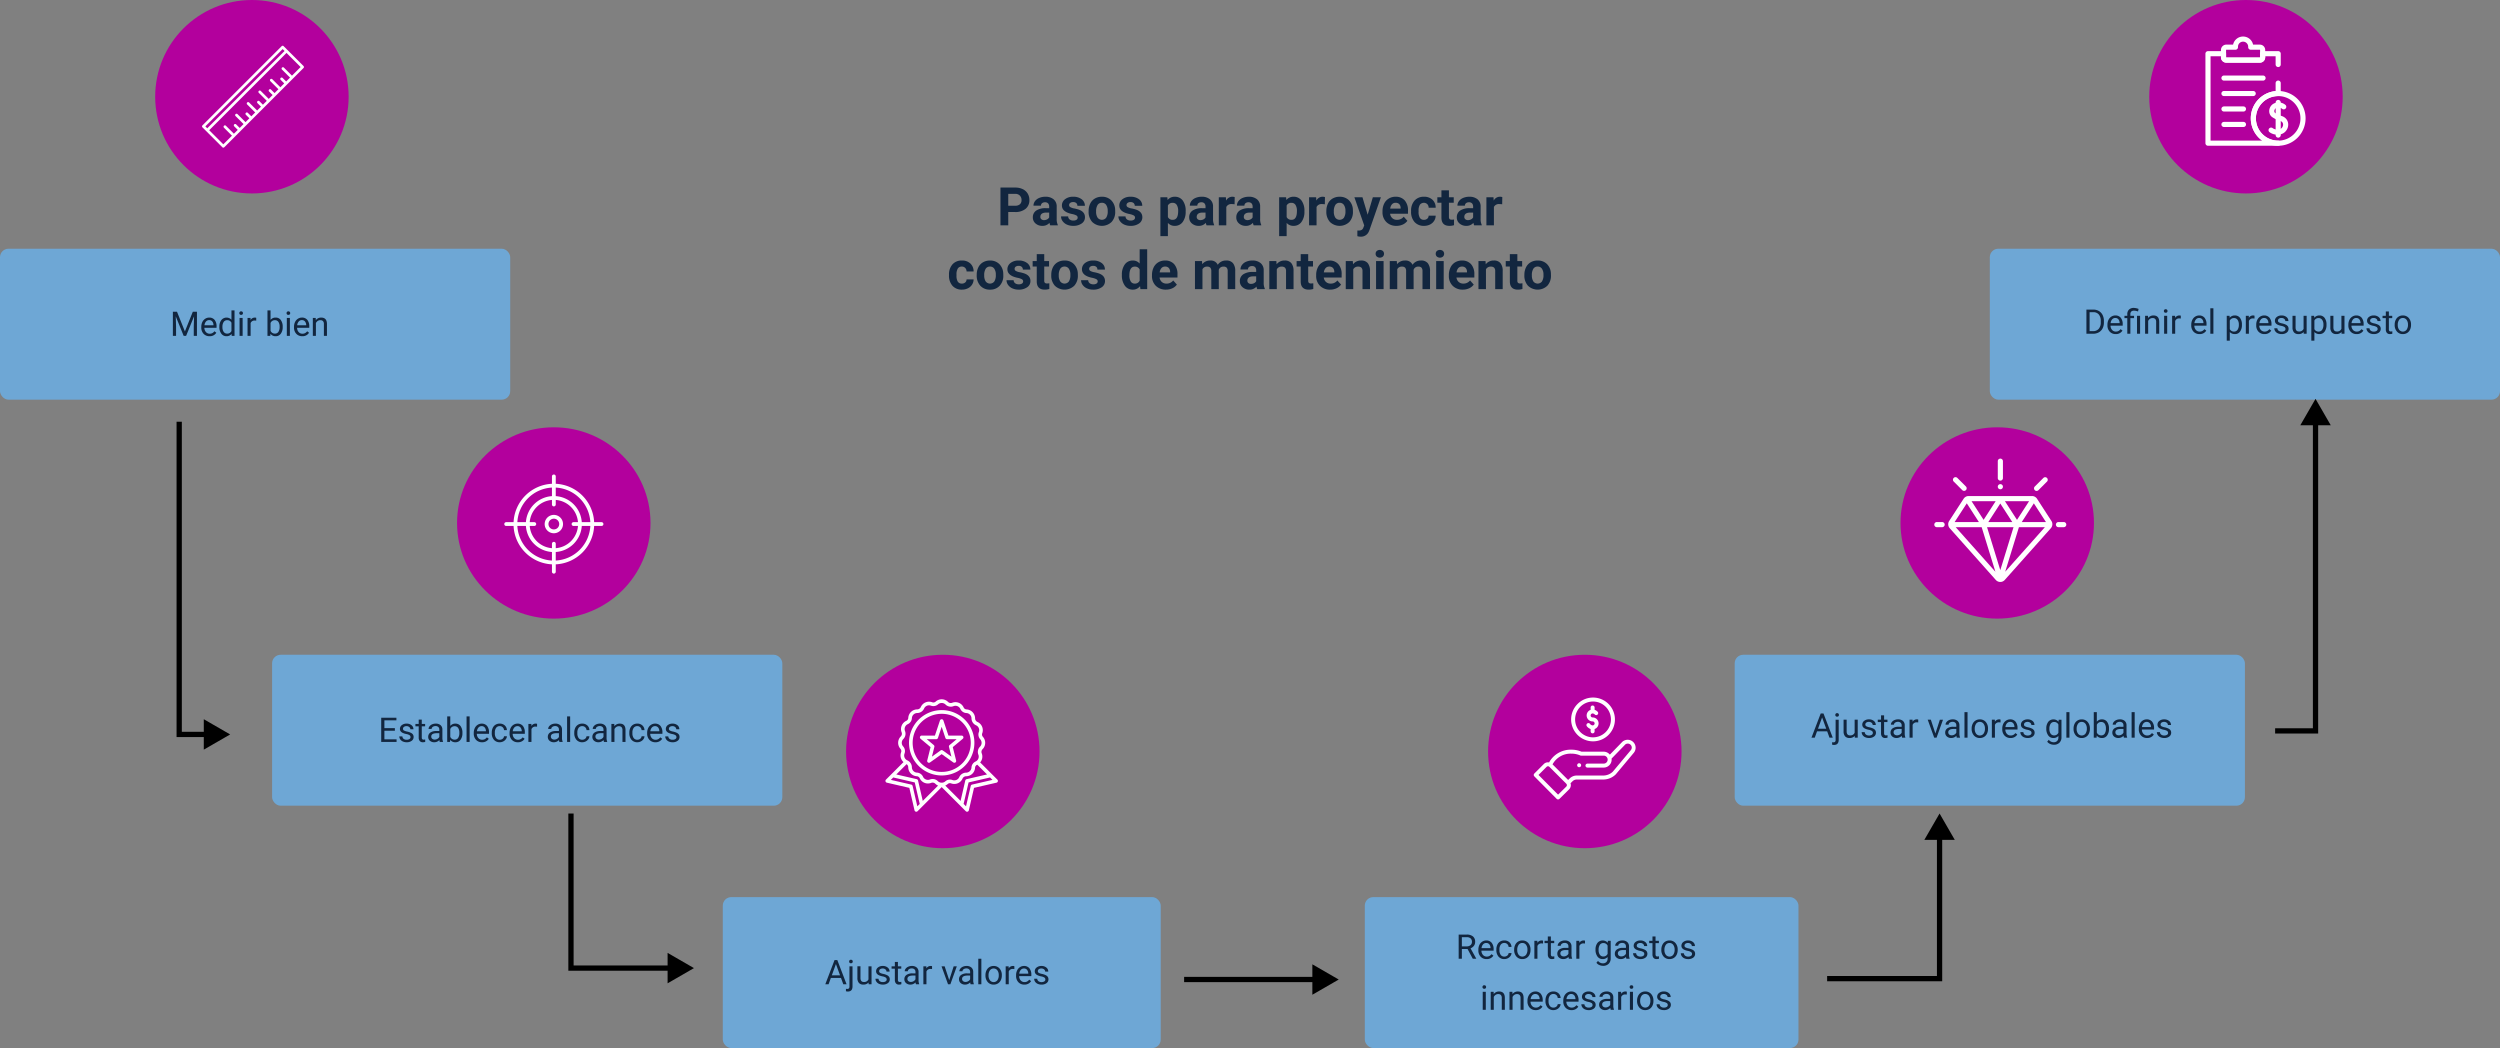 <svg xmlns="http://www.w3.org/2000/svg" width="1176" height="493" viewBox="0 0 1176 493">
  <rect x="0" y="0" width="1176" height="493" fill="#808080" stroke="none"/>
  <g id="Grupo_1013404" data-name="Grupo 1013404" transform="translate(-212 -9438)">
    <g id="Grupo_1013403" data-name="Grupo 1013403">
      <path id="Trazado_710614" data-name="Trazado 710614" d="M36.279,17.738V24H32.617V6.227h6.934a8.022,8.022,0,0,1,3.522.732A5.4,5.4,0,0,1,45.41,9.04a5.8,5.8,0,0,1,.818,3.07,5.1,5.1,0,0,1-1.788,4.12,7.448,7.448,0,0,1-4.95,1.508Zm0-2.966h3.271a3.217,3.217,0,0,0,2.216-.684,2.486,2.486,0,0,0,.763-1.953,2.932,2.932,0,0,0-.769-2.112,2.873,2.873,0,0,0-2.124-.83H36.279ZM56.03,24a3.918,3.918,0,0,1-.354-1.184,4.269,4.269,0,0,1-3.333,1.428,4.69,4.69,0,0,1-3.217-1.123,3.612,3.612,0,0,1-1.276-2.832,3.733,3.733,0,0,1,1.556-3.223,7.68,7.68,0,0,1,4.5-1.135H55.53v-.757a2.177,2.177,0,0,0-.47-1.465,1.849,1.849,0,0,0-1.483-.549,2.1,2.1,0,0,0-1.4.427,1.451,1.451,0,0,0-.507,1.172H48.145a3.544,3.544,0,0,1,.708-2.124,4.68,4.68,0,0,1,2-1.532,7.3,7.3,0,0,1,2.905-.555,5.764,5.764,0,0,1,3.876,1.227,4.292,4.292,0,0,1,1.434,3.448v5.725a6.314,6.314,0,0,0,.525,2.844V24Zm-2.917-2.454a3.038,3.038,0,0,0,1.44-.348,2.285,2.285,0,0,0,.977-.934V17.994H54.211q-2.649,0-2.82,1.831l-.012.208a1.412,1.412,0,0,0,.464,1.086A1.8,1.8,0,0,0,53.113,21.546Zm15.82-1.2a1.137,1.137,0,0,0-.641-1.019,7.28,7.28,0,0,0-2.057-.665q-4.712-.989-4.712-4a3.629,3.629,0,0,1,1.459-2.936A5.884,5.884,0,0,1,66.8,10.548a6.333,6.333,0,0,1,4.022,1.184,3.732,3.732,0,0,1,1.508,3.076H68.8a1.707,1.707,0,0,0-.488-1.251,2.066,2.066,0,0,0-1.526-.494,2.111,2.111,0,0,0-1.379.4,1.272,1.272,0,0,0-.488,1.025,1.087,1.087,0,0,0,.555.946,5.714,5.714,0,0,0,1.874.623,15.3,15.3,0,0,1,2.222.592q2.8,1.025,2.8,3.552a3.445,3.445,0,0,1-1.55,2.924,6.688,6.688,0,0,1-4,1.117,6.985,6.985,0,0,1-2.948-.592,4.946,4.946,0,0,1-2.02-1.624,3.772,3.772,0,0,1-.732-2.228h3.345a1.842,1.842,0,0,0,.7,1.44,2.76,2.76,0,0,0,1.733.5,2.554,2.554,0,0,0,1.532-.385A1.2,1.2,0,0,0,68.933,20.35Zm5.151-3.076a7.833,7.833,0,0,1,.757-3.5,5.54,5.54,0,0,1,2.179-2.38,6.357,6.357,0,0,1,3.3-.842,6.014,6.014,0,0,1,4.364,1.636,6.565,6.565,0,0,1,1.886,4.443l.024.9a6.9,6.9,0,0,1-1.7,4.877,6.576,6.576,0,0,1-9.113.006,7.025,7.025,0,0,1-1.7-4.98Zm3.528.25A4.937,4.937,0,0,0,78.32,20.4a2.543,2.543,0,0,0,4.028.012,5.4,5.4,0,0,0,.72-3.148,4.888,4.888,0,0,0-.72-2.861,2.341,2.341,0,0,0-2.026-1.015,2.3,2.3,0,0,0-2,1.009A5.493,5.493,0,0,0,77.612,17.524ZM95.923,20.35a1.137,1.137,0,0,0-.641-1.019,7.28,7.28,0,0,0-2.057-.665q-4.712-.989-4.712-4a3.629,3.629,0,0,1,1.459-2.936,5.884,5.884,0,0,1,3.815-1.178,6.333,6.333,0,0,1,4.022,1.184,3.732,3.732,0,0,1,1.508,3.076H95.789a1.707,1.707,0,0,0-.488-1.251,2.066,2.066,0,0,0-1.526-.494,2.111,2.111,0,0,0-1.379.4,1.272,1.272,0,0,0-.488,1.025,1.087,1.087,0,0,0,.555.946,5.714,5.714,0,0,0,1.874.623,15.3,15.3,0,0,1,2.222.592q2.8,1.025,2.8,3.552a3.445,3.445,0,0,1-1.55,2.924,6.688,6.688,0,0,1-4,1.117,6.985,6.985,0,0,1-2.948-.592,4.946,4.946,0,0,1-2.02-1.624A3.772,3.772,0,0,1,88.1,19.8h3.345a1.842,1.842,0,0,0,.7,1.44,2.76,2.76,0,0,0,1.733.5,2.554,2.554,0,0,0,1.532-.385A1.2,1.2,0,0,0,95.923,20.35Zm23.816-2.832a7.921,7.921,0,0,1-1.385,4.889,4.442,4.442,0,0,1-3.741,1.837,4.115,4.115,0,0,1-3.235-1.392v6.226h-3.528V10.792h3.271l.122,1.294a4.146,4.146,0,0,1,3.345-1.538,4.472,4.472,0,0,1,3.8,1.807,8.136,8.136,0,0,1,1.355,4.98Zm-3.528-.256a5.2,5.2,0,0,0-.653-2.844,2.127,2.127,0,0,0-1.9-1,2.31,2.31,0,0,0-2.283,1.27v5.408a2.349,2.349,0,0,0,2.307,1.306Q116.211,21.4,116.211,17.262ZM129.578,24a3.917,3.917,0,0,1-.354-1.184,4.269,4.269,0,0,1-3.333,1.428,4.69,4.69,0,0,1-3.217-1.123,3.612,3.612,0,0,1-1.276-2.832,3.733,3.733,0,0,1,1.556-3.223,7.68,7.68,0,0,1,4.5-1.135h1.624v-.757a2.177,2.177,0,0,0-.47-1.465,1.849,1.849,0,0,0-1.483-.549,2.1,2.1,0,0,0-1.4.427,1.451,1.451,0,0,0-.507,1.172h-3.528a3.544,3.544,0,0,1,.708-2.124,4.68,4.68,0,0,1,2-1.532,7.3,7.3,0,0,1,2.905-.555,5.764,5.764,0,0,1,3.876,1.227,4.292,4.292,0,0,1,1.434,3.448v5.725a6.314,6.314,0,0,0,.525,2.844V24Zm-2.917-2.454a3.038,3.038,0,0,0,1.44-.348,2.285,2.285,0,0,0,.977-.934V17.994h-1.318q-2.649,0-2.82,1.831l-.012.208a1.412,1.412,0,0,0,.464,1.086A1.8,1.8,0,0,0,126.66,21.546ZM142.749,14.1a9.585,9.585,0,0,0-1.27-.1,2.584,2.584,0,0,0-2.625,1.355V24h-3.528V10.792h3.333l.1,1.575a3.269,3.269,0,0,1,2.942-1.819,3.7,3.7,0,0,1,1.1.159Zm8.984,9.9a3.917,3.917,0,0,1-.354-1.184,4.269,4.269,0,0,1-3.333,1.428,4.69,4.69,0,0,1-3.217-1.123,3.612,3.612,0,0,1-1.276-2.832,3.733,3.733,0,0,1,1.556-3.223,7.68,7.68,0,0,1,4.5-1.135h1.624v-.757a2.177,2.177,0,0,0-.47-1.465,1.849,1.849,0,0,0-1.483-.549,2.1,2.1,0,0,0-1.4.427,1.451,1.451,0,0,0-.507,1.172h-3.528a3.544,3.544,0,0,1,.708-2.124,4.68,4.68,0,0,1,2-1.532,7.3,7.3,0,0,1,2.905-.555,5.764,5.764,0,0,1,3.876,1.227,4.292,4.292,0,0,1,1.434,3.448v5.725a6.314,6.314,0,0,0,.525,2.844V24Zm-2.917-2.454a3.038,3.038,0,0,0,1.44-.348,2.285,2.285,0,0,0,.977-.934V17.994h-1.318q-2.649,0-2.82,1.831l-.012.208a1.412,1.412,0,0,0,.464,1.086A1.8,1.8,0,0,0,148.816,21.546ZM175.6,17.518a7.921,7.921,0,0,1-1.385,4.889,4.442,4.442,0,0,1-3.741,1.837,4.115,4.115,0,0,1-3.235-1.392v6.226h-3.528V10.792h3.271l.122,1.294a4.146,4.146,0,0,1,3.345-1.538,4.472,4.472,0,0,1,3.8,1.807,8.136,8.136,0,0,1,1.355,4.98Zm-3.528-.256a5.2,5.2,0,0,0-.653-2.844,2.127,2.127,0,0,0-1.9-1,2.31,2.31,0,0,0-2.283,1.27v5.408a2.349,2.349,0,0,0,2.307,1.306Q172.07,21.4,172.07,17.262ZM185.205,14.1a9.585,9.585,0,0,0-1.27-.1,2.584,2.584,0,0,0-2.625,1.355V24h-3.528V10.792h3.333l.1,1.575a3.269,3.269,0,0,1,2.942-1.819,3.7,3.7,0,0,1,1.1.159Zm.708,3.174a7.833,7.833,0,0,1,.757-3.5,5.541,5.541,0,0,1,2.179-2.38,6.357,6.357,0,0,1,3.3-.842,6.014,6.014,0,0,1,4.364,1.636,6.565,6.565,0,0,1,1.886,4.443l.024.9a6.9,6.9,0,0,1-1.7,4.877,6.576,6.576,0,0,1-9.113.006,7.025,7.025,0,0,1-1.7-4.98Zm3.528.25a4.937,4.937,0,0,0,.708,2.879,2.543,2.543,0,0,0,4.028.012,5.4,5.4,0,0,0,.72-3.148,4.888,4.888,0,0,0-.72-2.861,2.341,2.341,0,0,0-2.026-1.015,2.3,2.3,0,0,0-2,1.009A5.493,5.493,0,0,0,189.441,17.524Zm15.906,1.483,2.441-8.215h3.784l-5.31,15.259-.293.7a4.026,4.026,0,0,1-3.906,2.588A5.551,5.551,0,0,1,200.5,29.1V26.429l.537.012a2.9,2.9,0,0,0,1.5-.305,2,2,0,0,0,.775-1.013l.415-1.086L199.1,10.792h3.8Zm13.538,5.237a6.484,6.484,0,0,1-4.73-1.782,6.335,6.335,0,0,1-1.825-4.749v-.342a7.979,7.979,0,0,1,.769-3.558,5.644,5.644,0,0,1,2.179-2.417,6.116,6.116,0,0,1,3.217-.848,5.482,5.482,0,0,1,4.266,1.709,6.944,6.944,0,0,1,1.556,4.846v1.44h-8.411a3.277,3.277,0,0,0,1.031,2.075,3.118,3.118,0,0,0,2.179.781,3.808,3.808,0,0,0,3.186-1.477l1.733,1.941a5.3,5.3,0,0,1-2.148,1.752A7.049,7.049,0,0,1,218.884,24.244Zm-.4-10.852a2.2,2.2,0,0,0-1.7.711,3.683,3.683,0,0,0-.836,2.035h4.907v-.282a2.626,2.626,0,0,0-.635-1.821A2.274,2.274,0,0,0,218.481,13.392Zm13.33,8.008a2.314,2.314,0,0,0,1.587-.537,1.882,1.882,0,0,0,.635-1.428h3.308a4.525,4.525,0,0,1-.732,2.46,4.833,4.833,0,0,1-1.971,1.733,6.17,6.17,0,0,1-2.765.616,5.734,5.734,0,0,1-4.468-1.8,7.125,7.125,0,0,1-1.636-4.974v-.232a7.044,7.044,0,0,1,1.624-4.871,5.667,5.667,0,0,1,4.456-1.819,5.555,5.555,0,0,1,3.973,1.41,4.992,4.992,0,0,1,1.52,3.754h-3.308a2.424,2.424,0,0,0-.635-1.675,2.359,2.359,0,0,0-3.473.254,5.208,5.208,0,0,0-.629,2.916v.367a5.274,5.274,0,0,0,.623,2.934A2.151,2.151,0,0,0,231.812,21.4ZM243.579,7.545v3.247h2.258V13.38h-2.258v6.592a1.574,1.574,0,0,0,.281,1.05,1.41,1.41,0,0,0,1.074.317,5.626,5.626,0,0,0,1.038-.085v2.673a7.263,7.263,0,0,1-2.136.317q-3.711,0-3.784-3.748V13.38h-1.929V10.792h1.929V7.545ZM255.457,24a3.917,3.917,0,0,1-.354-1.184,4.269,4.269,0,0,1-3.333,1.428,4.69,4.69,0,0,1-3.217-1.123,3.612,3.612,0,0,1-1.276-2.832,3.733,3.733,0,0,1,1.556-3.223,7.68,7.68,0,0,1,4.5-1.135h1.624v-.757a2.177,2.177,0,0,0-.47-1.465A1.849,1.849,0,0,0,253,13.16a2.1,2.1,0,0,0-1.4.427,1.451,1.451,0,0,0-.507,1.172h-3.528a3.544,3.544,0,0,1,.708-2.124,4.68,4.68,0,0,1,2-1.532,7.3,7.3,0,0,1,2.905-.555,5.764,5.764,0,0,1,3.876,1.227,4.292,4.292,0,0,1,1.434,3.448v5.725a6.315,6.315,0,0,0,.525,2.844V24Zm-2.917-2.454a3.038,3.038,0,0,0,1.44-.348,2.285,2.285,0,0,0,.977-.934V17.994h-1.318q-2.649,0-2.82,1.831l-.012.208a1.412,1.412,0,0,0,.464,1.086A1.8,1.8,0,0,0,252.539,21.546ZM268.628,14.1a9.584,9.584,0,0,0-1.27-.1,2.584,2.584,0,0,0-2.625,1.355V24h-3.528V10.792h3.333l.1,1.575a3.269,3.269,0,0,1,2.942-1.819,3.7,3.7,0,0,1,1.1.159ZM14.453,51.4a2.314,2.314,0,0,0,1.587-.537,1.882,1.882,0,0,0,.635-1.428h3.308a4.525,4.525,0,0,1-.732,2.46,4.833,4.833,0,0,1-1.971,1.733,6.17,6.17,0,0,1-2.765.616,5.734,5.734,0,0,1-4.468-1.8,7.125,7.125,0,0,1-1.636-4.974v-.232a7.044,7.044,0,0,1,1.624-4.871,5.667,5.667,0,0,1,4.456-1.819,5.555,5.555,0,0,1,3.973,1.41,4.992,4.992,0,0,1,1.52,3.754H16.675a2.424,2.424,0,0,0-.635-1.675,2.116,2.116,0,0,0-1.611-.644,2.125,2.125,0,0,0-1.862.9,5.208,5.208,0,0,0-.629,2.916v.367a5.274,5.274,0,0,0,.623,2.934A2.151,2.151,0,0,0,14.453,51.4Zm6.995-4.126a7.833,7.833,0,0,1,.757-3.5,5.54,5.54,0,0,1,2.179-2.38,6.357,6.357,0,0,1,3.3-.842,6.014,6.014,0,0,1,4.364,1.636,6.565,6.565,0,0,1,1.886,4.443l.024.9a6.9,6.9,0,0,1-1.7,4.877,5.9,5.9,0,0,1-4.553,1.837,5.927,5.927,0,0,1-4.559-1.831,7.025,7.025,0,0,1-1.7-4.98Zm3.528.25a4.937,4.937,0,0,0,.708,2.879,2.543,2.543,0,0,0,4.028.012,5.4,5.4,0,0,0,.72-3.148,4.888,4.888,0,0,0-.72-2.861,2.341,2.341,0,0,0-2.026-1.015,2.3,2.3,0,0,0-2,1.009A5.493,5.493,0,0,0,24.976,47.524ZM43.286,50.35a1.137,1.137,0,0,0-.641-1.019,7.28,7.28,0,0,0-2.057-.665q-4.712-.989-4.712-4a3.629,3.629,0,0,1,1.459-2.936,5.884,5.884,0,0,1,3.815-1.178,6.333,6.333,0,0,1,4.022,1.184,3.732,3.732,0,0,1,1.508,3.076H43.152a1.707,1.707,0,0,0-.488-1.251,2.066,2.066,0,0,0-1.526-.494,2.111,2.111,0,0,0-1.379.4,1.272,1.272,0,0,0-.488,1.025,1.087,1.087,0,0,0,.555.946,5.714,5.714,0,0,0,1.874.623,15.3,15.3,0,0,1,2.222.592q2.8,1.025,2.8,3.552a3.445,3.445,0,0,1-1.55,2.924,6.688,6.688,0,0,1-4,1.117,6.985,6.985,0,0,1-2.948-.592,4.946,4.946,0,0,1-2.02-1.624,3.772,3.772,0,0,1-.732-2.228h3.345a1.842,1.842,0,0,0,.7,1.44,2.76,2.76,0,0,0,1.733.5,2.554,2.554,0,0,0,1.532-.385A1.2,1.2,0,0,0,43.286,50.35ZM53.21,37.545v3.247h2.258V43.38H53.21v6.592a1.574,1.574,0,0,0,.281,1.05,1.41,1.41,0,0,0,1.074.317,5.626,5.626,0,0,0,1.038-.085v2.673a7.262,7.262,0,0,1-2.136.317q-3.711,0-3.784-3.748V43.38H47.754V40.792h1.929V37.545Zm3.308,9.729a7.833,7.833,0,0,1,.757-3.5,5.54,5.54,0,0,1,2.179-2.38,6.357,6.357,0,0,1,3.3-.842,6.014,6.014,0,0,1,4.364,1.636,6.565,6.565,0,0,1,1.886,4.443l.024.9a6.9,6.9,0,0,1-1.7,4.877,6.576,6.576,0,0,1-9.113.006,7.025,7.025,0,0,1-1.7-4.98Zm3.528.25a4.937,4.937,0,0,0,.708,2.879,2.543,2.543,0,0,0,4.028.012,5.4,5.4,0,0,0,.72-3.148,4.888,4.888,0,0,0-.72-2.861,2.341,2.341,0,0,0-2.026-1.015,2.3,2.3,0,0,0-2,1.009A5.493,5.493,0,0,0,60.046,47.524ZM78.357,50.35a1.137,1.137,0,0,0-.641-1.019,7.28,7.28,0,0,0-2.057-.665q-4.712-.989-4.712-4a3.629,3.629,0,0,1,1.459-2.936,5.884,5.884,0,0,1,3.815-1.178,6.333,6.333,0,0,1,4.022,1.184,3.732,3.732,0,0,1,1.508,3.076H78.223a1.707,1.707,0,0,0-.488-1.251,2.066,2.066,0,0,0-1.526-.494,2.111,2.111,0,0,0-1.379.4,1.272,1.272,0,0,0-.488,1.025,1.087,1.087,0,0,0,.555.946,5.714,5.714,0,0,0,1.874.623,15.3,15.3,0,0,1,2.222.592q2.8,1.025,2.8,3.552a3.445,3.445,0,0,1-1.55,2.924,6.688,6.688,0,0,1-4,1.117,6.985,6.985,0,0,1-2.948-.592,4.946,4.946,0,0,1-2.02-1.624,3.772,3.772,0,0,1-.732-2.228h3.345a1.842,1.842,0,0,0,.7,1.44,2.76,2.76,0,0,0,1.733.5,2.554,2.554,0,0,0,1.532-.385A1.2,1.2,0,0,0,78.357,50.35ZM89.734,47.3a7.96,7.96,0,0,1,1.385-4.919,4.5,4.5,0,0,1,3.79-1.831,4.045,4.045,0,0,1,3.186,1.44V35.25h3.54V54H98.45l-.171-1.4a4.151,4.151,0,0,1-3.394,1.648,4.483,4.483,0,0,1-3.741-1.837A8.216,8.216,0,0,1,89.734,47.3Zm3.528.263a5.214,5.214,0,0,0,.647,2.849,2.108,2.108,0,0,0,1.88.99A2.361,2.361,0,0,0,98.1,50.018V44.8a2.327,2.327,0,0,0-2.283-1.381Q93.262,43.417,93.262,47.561Zm17.188,6.683a6.484,6.484,0,0,1-4.73-1.782,6.335,6.335,0,0,1-1.825-4.749v-.342a7.979,7.979,0,0,1,.769-3.558,5.644,5.644,0,0,1,2.179-2.417,6.116,6.116,0,0,1,3.217-.848,5.482,5.482,0,0,1,4.266,1.709,6.944,6.944,0,0,1,1.556,4.846v1.44h-8.411a3.277,3.277,0,0,0,1.031,2.075,3.118,3.118,0,0,0,2.179.781,3.808,3.808,0,0,0,3.186-1.477l1.733,1.941a5.3,5.3,0,0,1-2.148,1.752A7.049,7.049,0,0,1,110.449,54.244Zm-.4-10.852a2.2,2.2,0,0,0-1.7.711,3.682,3.682,0,0,0-.836,2.035h4.907v-.282a2.626,2.626,0,0,0-.635-1.821A2.274,2.274,0,0,0,110.046,43.392Zm17.371-2.6.11,1.477a4.642,4.642,0,0,1,3.8-1.721,3.523,3.523,0,0,1,3.5,2.014,4.535,4.535,0,0,1,3.967-2.014,3.94,3.94,0,0,1,3.2,1.251,5.751,5.751,0,0,1,1.05,3.766V54H139.5V45.577a2.515,2.515,0,0,0-.439-1.642,1.948,1.948,0,0,0-1.55-.519,2.2,2.2,0,0,0-2.2,1.514l.012,9.07H131.8V45.589a2.484,2.484,0,0,0-.452-1.66,1.966,1.966,0,0,0-1.538-.513,2.286,2.286,0,0,0-2.173,1.245V54h-3.528V40.792ZM153.406,54a3.917,3.917,0,0,1-.354-1.184,4.269,4.269,0,0,1-3.333,1.428,4.69,4.69,0,0,1-3.217-1.123,3.612,3.612,0,0,1-1.276-2.832,3.733,3.733,0,0,1,1.556-3.223,7.68,7.68,0,0,1,4.5-1.135h1.624v-.757a2.177,2.177,0,0,0-.47-1.465,1.849,1.849,0,0,0-1.483-.549,2.1,2.1,0,0,0-1.4.427,1.451,1.451,0,0,0-.507,1.172H145.52a3.544,3.544,0,0,1,.708-2.124,4.68,4.68,0,0,1,2-1.532,7.3,7.3,0,0,1,2.905-.555,5.764,5.764,0,0,1,3.876,1.227,4.292,4.292,0,0,1,1.434,3.448v5.725a6.314,6.314,0,0,0,.525,2.844V54Zm-2.917-2.454a3.038,3.038,0,0,0,1.44-.348,2.285,2.285,0,0,0,.977-.934V47.994h-1.318q-2.649,0-2.82,1.831l-.012.208a1.412,1.412,0,0,0,.464,1.086A1.8,1.8,0,0,0,150.488,51.546ZM162.4,40.792l.11,1.526a4.611,4.611,0,0,1,3.8-1.77,3.832,3.832,0,0,1,3.125,1.233,5.752,5.752,0,0,1,1.05,3.687V54h-3.528V45.553a2.289,2.289,0,0,0-.488-1.63,2.186,2.186,0,0,0-1.624-.507,2.427,2.427,0,0,0-2.234,1.27V54h-3.528V40.792Zm14.978-3.247v3.247h2.258V43.38H177.38v6.592a1.574,1.574,0,0,0,.281,1.05,1.41,1.41,0,0,0,1.074.317,5.626,5.626,0,0,0,1.038-.085v2.673a7.262,7.262,0,0,1-2.136.317q-3.711,0-3.784-3.748V43.38h-1.929V40.792h1.929V37.545Zm10.3,16.7a6.484,6.484,0,0,1-4.73-1.782,6.335,6.335,0,0,1-1.825-4.749v-.342a7.979,7.979,0,0,1,.769-3.558,5.644,5.644,0,0,1,2.179-2.417,6.116,6.116,0,0,1,3.217-.848,5.482,5.482,0,0,1,4.266,1.709,6.944,6.944,0,0,1,1.556,4.846v1.44H184.7a3.277,3.277,0,0,0,1.031,2.075,3.118,3.118,0,0,0,2.179.781,3.808,3.808,0,0,0,3.186-1.477l1.733,1.941a5.3,5.3,0,0,1-2.148,1.752A7.049,7.049,0,0,1,187.683,54.244Zm-.4-10.852a2.2,2.2,0,0,0-1.7.711,3.683,3.683,0,0,0-.836,2.035h4.907v-.282a2.626,2.626,0,0,0-.635-1.821A2.274,2.274,0,0,0,187.28,43.392Zm11.084-2.6.11,1.526a4.611,4.611,0,0,1,3.8-1.77,3.832,3.832,0,0,1,3.125,1.233,5.752,5.752,0,0,1,1.05,3.687V54h-3.528V45.553a2.289,2.289,0,0,0-.488-1.63,2.186,2.186,0,0,0-1.624-.507,2.427,2.427,0,0,0-2.234,1.27V54h-3.528V40.792ZM212.842,54H209.3V40.792h3.54Zm-3.748-16.626a1.737,1.737,0,0,1,.531-1.306,2.288,2.288,0,0,1,2.887,0,1.864,1.864,0,0,1-.006,2.625,2.263,2.263,0,0,1-2.869,0A1.732,1.732,0,0,1,209.094,37.374Zm9.961,3.418.11,1.477a4.642,4.642,0,0,1,3.8-1.721,3.523,3.523,0,0,1,3.5,2.014,4.535,4.535,0,0,1,3.967-2.014,3.94,3.94,0,0,1,3.2,1.251,5.751,5.751,0,0,1,1.05,3.766V54h-3.54V45.577a2.515,2.515,0,0,0-.439-1.642,1.948,1.948,0,0,0-1.55-.519,2.2,2.2,0,0,0-2.2,1.514l.012,9.07h-3.528V45.589a2.484,2.484,0,0,0-.452-1.66,1.966,1.966,0,0,0-1.538-.513,2.286,2.286,0,0,0-2.173,1.245V54h-3.528V40.792ZM241.113,54h-3.54V40.792h3.54Zm-3.748-16.626a1.737,1.737,0,0,1,.531-1.306,2.288,2.288,0,0,1,2.887,0,1.864,1.864,0,0,1-.006,2.625,2.263,2.263,0,0,1-2.869,0A1.732,1.732,0,0,1,237.366,37.374ZM250.1,54.244a6.484,6.484,0,0,1-4.73-1.782,6.335,6.335,0,0,1-1.825-4.749v-.342a7.979,7.979,0,0,1,.769-3.558A5.644,5.644,0,0,1,246.49,41.4a6.116,6.116,0,0,1,3.217-.848,5.482,5.482,0,0,1,4.266,1.709A6.944,6.944,0,0,1,255.53,47.1v1.44h-8.411a3.277,3.277,0,0,0,1.031,2.075,3.118,3.118,0,0,0,2.179.781,3.808,3.808,0,0,0,3.186-1.477l1.733,1.941a5.3,5.3,0,0,1-2.148,1.752A7.049,7.049,0,0,1,250.1,54.244Zm-.4-10.852a2.2,2.2,0,0,0-1.7.711,3.683,3.683,0,0,0-.836,2.035h4.907v-.282a2.626,2.626,0,0,0-.635-1.821A2.274,2.274,0,0,0,249.695,43.392Zm11.084-2.6.11,1.526a4.611,4.611,0,0,1,3.8-1.77,3.832,3.832,0,0,1,3.125,1.233,5.752,5.752,0,0,1,1.05,3.687V54h-3.528V45.553a2.289,2.289,0,0,0-.488-1.63,2.186,2.186,0,0,0-1.624-.507,2.427,2.427,0,0,0-2.234,1.27V54h-3.528V40.792Zm14.978-3.247v3.247h2.258V43.38h-2.258v6.592a1.574,1.574,0,0,0,.281,1.05,1.41,1.41,0,0,0,1.074.317,5.626,5.626,0,0,0,1.038-.085v2.673a7.263,7.263,0,0,1-2.136.317q-3.711,0-3.784-3.748V43.38H270.3V40.792h1.929V37.545Zm3.308,9.729a7.833,7.833,0,0,1,.757-3.5A5.54,5.54,0,0,1,282,41.39a6.357,6.357,0,0,1,3.3-.842,6.014,6.014,0,0,1,4.364,1.636,6.565,6.565,0,0,1,1.886,4.443l.024.9a6.9,6.9,0,0,1-1.7,4.877,6.576,6.576,0,0,1-9.113.006,7.025,7.025,0,0,1-1.7-4.98Zm3.528.25A4.937,4.937,0,0,0,283.3,50.4a2.543,2.543,0,0,0,4.028.012,5.4,5.4,0,0,0,.72-3.148,4.888,4.888,0,0,0-.72-2.861,2.341,2.341,0,0,0-2.026-1.015,2.3,2.3,0,0,0-2,1.009A5.493,5.493,0,0,0,282.593,47.524Z" transform="translate(650 9520)" fill="#12263f"/>
      <g id="Group_7_3_" data-name="Group 7 (3)" transform="translate(212 9438.036)">
        <rect id="Rectángulo_34203" data-name="Rectángulo 34203" width="206" height="71" rx="4" transform="translate(340 421.964)" fill="rgba(102,187,255,0.67)"/>
        <rect id="Rectángulo_34204" data-name="Rectángulo 34204" width="204" height="71" rx="4" transform="translate(642 421.964)" fill="rgba(102,187,255,0.67)"/>
        <rect id="Rectángulo_34205" data-name="Rectángulo 34205" width="240" height="71" rx="4" transform="translate(128 307.964)" fill="rgba(102,187,255,0.67)"/>
        <rect id="Rectángulo_34206" data-name="Rectángulo 34206" width="240" height="71" rx="4" transform="translate(0 116.964)" fill="rgba(102,187,255,0.67)"/>
        <rect id="Rectángulo_34207" data-name="Rectángulo 34207" width="240" height="71" rx="4" transform="translate(936 116.964)" fill="rgba(102,187,255,0.67)"/>
        <rect id="Rectángulo_34208" data-name="Rectángulo 34208" width="240" height="71" rx="4" transform="translate(816 307.964)" fill="rgba(102,187,255,0.67)"/>
        <path id="Trazado_115286" data-name="Trazado 115286" d="M101.74,387.1H100.5v1.24h1.24Zm23.966,0-12.4-7.157V394.26ZM100.5,240V387.1h2.479V240Zm1.24,148.343h12.81v-2.479H101.74Z" transform="translate(-17.445 -41.659)"/>
        <path id="Trazado_115287" data-name="Trazado 115287" d="M324.74,535.725H323.5v1.24h1.24Zm57.85,0-12.4-7.157v14.314ZM323.5,463v72.725h2.479V463Zm1.24,73.965h46.693v-2.479H324.74Z" transform="translate(-56.152 -80.366)"/>
        <path id="Trazado_115288" data-name="Trazado 115288" d="M1092.891,540.684v1.24h1.24v-1.24Zm0-77.684-7.157,12.4h14.314ZM1040,541.923h52.891v-2.479H1040Zm54.131-1.24V474.157h-2.479v66.527Z" transform="translate(-180.52 -80.366)"/>
        <path id="Trazado_115289" data-name="Trazado 115289" d="M746.725,556l-12.4-7.157v14.314ZM674,557.236h61.568v-2.479H674Z" transform="translate(-116.991 -95.266)"/>
        <path id="Trazado_115290" data-name="Trazado 115290" d="M1314.008,383.194v1.24h1.24v-1.24Zm0-156.194-7.157,12.4h14.314ZM1295,384.434h19.008v-2.479H1295Zm20.247-1.24V238.157h-2.479V383.194Z" transform="translate(-224.783 -39.402)"/>
        <circle id="Elipse_4777" data-name="Elipse 4777" cx="45.5" cy="45.5" r="45.5" transform="translate(73 -0.036)" fill="#b3009d"/>
        <circle id="Elipse_4778" data-name="Elipse 4778" cx="45.5" cy="45.5" r="45.5" transform="translate(1011 -0.036)" fill="#b3009d"/>
        <ellipse id="Elipse_4779" data-name="Elipse 4779" cx="45.5" cy="45" rx="45.5" ry="45" transform="translate(215 200.964)" fill="#b3009d"/>
        <ellipse id="Elipse_4780" data-name="Elipse 4780" cx="45.5" cy="45" rx="45.5" ry="45" transform="translate(894 200.964)" fill="#b3009d"/>
        <circle id="Elipse_4781" data-name="Elipse 4781" cx="45.5" cy="45.5" r="45.5" transform="translate(398 307.964)" fill="#b3009d"/>
        <circle id="Elipse_4782" data-name="Elipse 4782" cx="45.5" cy="45.5" r="45.5" transform="translate(700 307.964)" fill="#b3009d"/>
        <path id="Trazado_115291" data-name="Trazado 115291" d="M162.932,36.01a.647.647,0,0,0-.189-.458l-9.363-9.362a.647.647,0,0,0-.916,0L115.19,63.465a.646.646,0,0,0,0,.916l9.362,9.362a.647.647,0,0,0,.916,0L135.908,63.3h0l2.731-2.731h0l5.463-5.462h0l2.731-2.731h0l5.464-5.464h0l5.463-5.464h0l4.978-4.979A.648.648,0,0,0,162.932,36.01Zm-10.01-8.446.9.895L117.459,64.818l-.9-.895Zm4.383,12.509-3.769-3.77a.648.648,0,1,0-.916.916l3.77,3.77L154.574,42.8l-1.656-1.656a.648.648,0,1,0-.916.916l1.655,1.656-1.816,1.816-3.769-3.77a.648.648,0,1,0-.916.916l3.769,3.77-1.816,1.816-1.655-1.656a.648.648,0,1,0-.917.916l1.656,1.656L146.378,51l-3.77-3.77a.648.648,0,0,0-.916.916l3.769,3.77-1.816,1.816-1.656-1.656a.648.648,0,0,0-.916.916l1.656,1.656-1.816,1.816-3.769-3.769a.648.648,0,1,0-.917.916L140,57.38,138.184,59.2l-1.656-1.656a.648.648,0,0,0-.916.916l1.655,1.656-1.816,1.816-3.769-3.769a.648.648,0,0,0-.917.916l3.77,3.769-1.816,1.816L131.064,63a.648.648,0,1,0-.916.916l1.655,1.656-1.816,1.816-3.769-3.77a.648.648,0,0,0-.916.916l3.769,3.77-4.063,4.063-6.635-6.635,36.359-36.359,6.635,6.635Z" transform="translate(-19.961 -4.513)" fill="#fff"/>
        <path id="Trazado_115292" data-name="Trazado 115292" d="M314.347,293.035A4.317,4.317,0,1,0,317.4,294.3,4.314,4.314,0,0,0,314.347,293.035Zm0,6.836a2.525,2.525,0,1,1,1.783-.74A2.525,2.525,0,0,1,314.347,299.871Z" transform="translate(-53.815 -50.864)" fill="#fff"/>
        <path id="Trazado_115293" data-name="Trazado 115293" d="M332.8,292.455h-3.5A19,19,0,0,0,311.244,274.4v-3.5a.895.895,0,0,0-1.789,0v3.5A19,19,0,0,0,291.4,292.455h-3.5a.895.895,0,0,0,0,1.789h3.5A19,19,0,0,0,309.455,312.3v3.5a.895.895,0,0,0,1.789,0v-3.5A19,19,0,0,0,329.3,294.244h3.5a.895.895,0,0,0,0-1.789Zm-5.295,0h-4.017a13.191,13.191,0,0,0-12.248-12.248v-4.018a17.208,17.208,0,0,1,16.266,16.266Zm-7.93,1.789H321.7A11.4,11.4,0,0,1,311.244,304.7V302.58a.895.895,0,0,0-1.789,0V304.7A11.4,11.4,0,0,1,299,294.244h2.118a.895.895,0,1,0,0-1.789H299A11.4,11.4,0,0,1,309.455,282v2.118a.895.895,0,1,0,1.789,0V282A11.4,11.4,0,0,1,321.7,292.455H319.58a.895.895,0,0,0,0,1.789Zm-10.125-18.056v4.018a13.191,13.191,0,0,0-12.248,12.248h-4.018a17.209,17.209,0,0,1,16.266-16.266Zm-16.266,18.056h4.018a13.191,13.191,0,0,0,12.248,12.248v4.018a17.209,17.209,0,0,1-16.266-16.266Zm18.056,16.266v-4.018a13.191,13.191,0,0,0,12.248-12.248h4.017a17.208,17.208,0,0,1-16.266,16.266Z" transform="translate(-49.817 -46.866)" fill="#fff"/>
        <path id="Trazado_115294" data-name="Trazado 115294" d="M532.777,434.906a15.374,15.374,0,1,0-10.853-4.5A15.354,15.354,0,0,0,532.777,434.906Zm0-29.006a13.666,13.666,0,1,1-9.648,4A13.65,13.65,0,0,1,532.777,405.9Z" transform="translate(-89.812 -70.159)" fill="#fff"/>
        <path id="Trazado_115295" data-name="Trazado 115295" d="M527.052,428.769a.853.853,0,0,0,1.323.9l5.477-3.911,5.476,3.911a.853.853,0,0,0,1.323-.9l-1.576-6.306,4.707-3.925a.855.855,0,0,0,.275-.432.845.845,0,0,0-.022-.512.852.852,0,0,0-.8-.563h-6.21l-2.365-7.095a.853.853,0,0,0-1.621,0l-2.364,7.095h-6.21a.853.853,0,0,0-.545,1.509l4.706,3.925Zm-.229-10.03h4.469a.851.851,0,0,0,.809-.584l1.75-5.249,1.75,5.249a.853.853,0,0,0,.809.584h4.469l-3.309,2.756a.854.854,0,0,0-.281.863l1.144,4.577-4.087-2.918a.853.853,0,0,0-.991,0l-4.087,2.918,1.144-4.577a.854.854,0,0,0-.281-.863Z" transform="translate(-90.887 -71.054)" fill="#fff"/>
        <path id="Trazado_115296" data-name="Trazado 115296" d="M556.643,435.787l-8.094-8.1a4.146,4.146,0,0,0,.74-4.266,1.815,1.815,0,0,1,.41-1.969,4.24,4.24,0,0,0,.136-5.813,1.592,1.592,0,0,1-.31-1.631,4.24,4.24,0,0,0-2.229-5.346,1.876,1.876,0,0,1-1.127-1.721,4.241,4.241,0,0,0-4.015-4.181,1.591,1.591,0,0,1-1.372-.933,4.239,4.239,0,0,0-5.387-2.2,1.81,1.81,0,0,1-1.962-.409,4.241,4.241,0,0,0-5.815-.136,1.59,1.59,0,0,1-1.63.31,4.237,4.237,0,0,0-5.352,2.228,1.877,1.877,0,0,1-1.722,1.127,4.239,4.239,0,0,0-4.18,4.016,1.6,1.6,0,0,1-.939,1.372,4.239,4.239,0,0,0-2.19,5.387,1.812,1.812,0,0,1-.41,1.962,4.239,4.239,0,0,0-.136,5.813,1.594,1.594,0,0,1,.309,1.63,4.18,4.18,0,0,0,1.127,4.607l-8.245,8.249a.853.853,0,0,0,.411,1.435l10.572,2.439,2.439,10.571a.853.853,0,0,0,1.435.412l11.341-11.34,11.34,11.34a.853.853,0,0,0,1.435-.412l2.44-10.571,10.571-2.439a.853.853,0,0,0,.411-1.435Zm-41.919-5.78a4.24,4.24,0,0,0,4.015,4.18,1.591,1.591,0,0,1,1.372.933,4.239,4.239,0,0,0,5.387,2.2,1.813,1.813,0,0,1,1.969.409,4.21,4.21,0,0,0,1.284.863l-7.2,7.2-2.216-9.591a.854.854,0,0,0-.64-.64l-9.591-2.213,4.84-4.84a1.86,1.86,0,0,1,.779,1.5Zm32.368-1.194c.036-.017.067-.041.1-.059l4.593,4.594-9.591,2.211a.854.854,0,0,0-.64.64l-2.213,9.591-7.206-7.207a4.23,4.23,0,0,0,1.14-.719,1.6,1.6,0,0,1,1.63-.31,4.241,4.241,0,0,0,5.349-2.228,1.877,1.877,0,0,1,1.722-1.127,4.24,4.24,0,0,0,4.18-4.016,1.6,1.6,0,0,1,.933-1.372Zm-35.415-10.339a2.526,2.526,0,0,1,.731-1.784,3.527,3.527,0,0,0,.788-3.78,2.533,2.533,0,0,1,1.311-3.218,3.291,3.291,0,0,0,1.931-2.835,2.535,2.535,0,0,1,2.5-2.4,3.59,3.59,0,0,0,3.253-2.132,2.533,2.533,0,0,1,3.2-1.331,3.3,3.3,0,0,0,3.37-.639,2.6,2.6,0,0,1,3.475.085,3.519,3.519,0,0,0,3.778.788,2.536,2.536,0,0,1,3.224,1.308,3.3,3.3,0,0,0,2.836,1.931,2.532,2.532,0,0,1,2.4,2.5,3.595,3.595,0,0,0,2.133,3.253,2.534,2.534,0,0,1,1.333,3.2,3.294,3.294,0,0,0,.64,3.371,2.535,2.535,0,0,1-.085,3.473,3.521,3.521,0,0,0-.788,3.779,2.535,2.535,0,0,1-1.314,3.223,3.291,3.291,0,0,0-1.931,2.835,2.535,2.535,0,0,1-2.5,2.4,3.589,3.589,0,0,0-3.253,2.133,2.533,2.533,0,0,1-3.2,1.333,3.3,3.3,0,0,0-3.369.639,2.6,2.6,0,0,1-3.476-.085,3.523,3.523,0,0,0-2.48-1.034,3.6,3.6,0,0,0-1.295.243,2.535,2.535,0,0,1-3.22-1.311,3.294,3.294,0,0,0-2.835-1.932,2.532,2.532,0,0,1-2.4-2.5,3.593,3.593,0,0,0-2.133-3.252,2.534,2.534,0,0,1-1.332-3.2,3.3,3.3,0,0,0-.64-3.372A2.515,2.515,0,0,1,511.678,418.475Zm7.311,29.874-2.213-9.591a.853.853,0,0,0-.64-.64l-9.591-2.212,1.136-1.136,10.11,2.333,2.333,10.11Zm25.769-10.231a.853.853,0,0,0-.64.64l-2.213,9.591-1.135-1.137L543.1,437.1l10.109-2.332,1.136,1.137Z" transform="translate(-87.483 -69.084)" fill="#fff"/>
        <path id="Trazado_115297" data-name="Trazado 115297" d="M899.318,436a.936.936,0,1,0-1.324,0A.938.938,0,0,0,899.318,436Z" transform="translate(-155.824 -75.403)" fill="#fff"/>
        <path id="Trazado_115298" data-name="Trazado 115298" d="M894.291,407.295A10.3,10.3,0,1,0,904.587,397,10.307,10.307,0,0,0,894.291,407.295Zm18.719,0a8.423,8.423,0,1,1-8.423-8.423A8.433,8.433,0,0,1,913.01,407.295Z" transform="translate(-155.229 -68.91)" fill="#fff"/>
        <path id="Trazado_115299" data-name="Trazado 115299" d="M883.781,448.831a.935.935,0,0,0,1.321.007l4.537-4.47a2.829,2.829,0,0,0,.667-2.9l.976-.941a2.792,2.792,0,0,1,1.949-.788h12.442a8.383,8.383,0,0,0,5.876-2.387c.065-.064-.494.6,8.488-10.14a3.744,3.744,0,0,0-5.7-4.859l-5.523,5.677a3.758,3.758,0,0,0-2.91-1.393H895.47a12.073,12.073,0,0,0-4.687-.935,11.578,11.578,0,0,0-10.554,5.984,2.8,2.8,0,0,0-2.5.775l-4.453,4.466a.936.936,0,0,0,0,1.32Zm7-21.263a10.225,10.225,0,0,1,4.121.858.931.931,0,0,0,.375.079h10.628a1.872,1.872,0,1,1,0,3.744H898.27a.936.936,0,1,0,0,1.872h7.635a3.748,3.748,0,0,0,3.744-3.744,3.855,3.855,0,0,0-.032-.489c5.342-5.492,6.1-6.263,6.128-6.3A1.872,1.872,0,1,1,918.6,426l-8.394,10.036a6.518,6.518,0,0,1-4.537,1.824H893.23a4.651,4.651,0,0,0-3.249,1.312l-.8.768-7.332-7.332A9.664,9.664,0,0,1,890.782,427.567Zm-11.732,6.211a.932.932,0,0,1,1.159-.131c.162.1-.3-.325,8.106,8.072a.938.938,0,0,1,.005,1.32l-3.868,3.811-9.2-9.267Z" transform="translate(-151.533 -73.085)" fill="#fff"/>
        <path id="Trazado_115300" data-name="Trazado 115300" d="M904.984,402.466v1.1a2.807,2.807,0,0,0,.935,5.454.936.936,0,0,1,0,1.872,1.694,1.694,0,0,1-1.216-.708.936.936,0,1,0-1.432,1.2,3.877,3.877,0,0,0,1.712,1.219V413.7a.935.935,0,0,0,1.871,0v-1.1a2.808,2.808,0,0,0-.935-5.455.936.936,0,0,1,0-1.872,1.5,1.5,0,0,1,1.012.489.936.936,0,1,0,1.3-1.345,3.62,3.62,0,0,0-1.379-.861v-1.09a.935.935,0,1,0-1.871,0Z" transform="translate(-156.749 -69.697)" fill="#fff"/>
        <path id="Trazado_115301" data-name="Trazado 115301" d="M1157.466,294.024l-6.752-10.432a2.83,2.83,0,0,0-2.38-1.291h-29.8a2.807,2.807,0,0,0-2.372,1.288l-6.777,10.434a2.837,2.837,0,0,0,.256,3.423l21.669,24.326a2.835,2.835,0,0,0,2.116.947h0a2.831,2.831,0,0,0,2.107-.947l21.669-24.327A2.821,2.821,0,0,0,1157.466,294.024Zm-10.5-9.3-5.686,8.786-5.686-8.786Zm-7.909,9.806h-11.272l5.636-8.71Zm-7.818-9.8-5.669,8.761-5.669-8.761Zm-13.578,1,5.694,8.806h-11.413Zm-5.206,11.232h12.206l6.454,20.949Zm20.966,20.2-6.223-20.2h12.446Zm2.306.752,6.454-20.949h12.206Zm7.785-23.375,5.694-8.8,5.694,8.8Z" transform="translate(-192.485 -49.001)" fill="#fff"/>
        <path id="Trazado_115302" data-name="Trazado 115302" d="M1104.677,297.1h-2.463a1.213,1.213,0,1,0,0,2.426h2.463a1.213,1.213,0,1,0,0-2.426Z" transform="translate(-191.109 -51.57)" fill="#fff"/>
        <path id="Trazado_115303" data-name="Trazado 115303" d="M1173.9,297.1h-2.471a1.213,1.213,0,0,0,0,2.426h2.471a1.213,1.213,0,1,0,0-2.426Z" transform="translate(-203.124 -51.57)" fill="#fff"/>
        <path id="Trazado_115304" data-name="Trazado 115304" d="M1163.869,271.936a1.208,1.208,0,0,0-1.711,0l-4.033,4.029a1.214,1.214,0,0,0,1.719,1.715l4.025-4.029A1.217,1.217,0,0,0,1163.869,271.936Z" transform="translate(-200.963 -47.14)" fill="#fff"/>
        <path id="Trazado_115305" data-name="Trazado 115305" d="M1117.719,275.939l-4.033-4.029a1.211,1.211,0,0,0-1.711,1.715l4.025,4.029a1.228,1.228,0,0,0,.859.355,1.213,1.213,0,0,0,.859-2.07Z" transform="translate(-192.952 -47.136)" fill="#fff"/>
        <path id="Trazado_115306" data-name="Trazado 115306" d="M1138.355,261a1.209,1.209,0,0,0-1.215,1.212v7.9a1.211,1.211,0,1,0,2.421,0v-7.9A1.208,1.208,0,0,0,1138.355,261Z" transform="translate(-197.382 -45.304)" fill="#fff"/>
        <path id="Trazado_115307" data-name="Trazado 115307" d="M1139.206,275.883a1.207,1.207,0,0,0-1.711,0,1.213,1.213,0,0,0,.851,2.07,1.213,1.213,0,0,0,.859-.355,1.212,1.212,0,0,0,0-1.715Z" transform="translate(-197.382 -47.825)" fill="#fff"/>
        <g id="Grupo_81509" data-name="Grupo 81509" transform="translate(1038.64 18.35)">
          <path id="Trazado_115308" data-name="Trazado 115308" d="M1289.806,35.6V30.518H1282.5v1.7a1.316,1.316,0,0,1-1.314,1.319h-15.768a1.317,1.317,0,0,1-1.322-1.319v-1.7h-7.306v42.1h33.016a11.681,11.681,0,0,1,0-23.362v-4.9" transform="translate(-1256.79 -23.648)" fill="none" stroke="#fff" stroke-linecap="round" stroke-linejoin="round" stroke-miterlimit="10" stroke-width="2.409"/>
          <path id="Trazado_115309" data-name="Trazado 115309" d="M1278.431,26.012v-.206a3.6,3.6,0,1,0-7.2,0v.206h-4.281a1.317,1.317,0,0,0-1.322,1.319v3.439a1.317,1.317,0,0,0,1.322,1.319h15.768a1.316,1.316,0,0,0,1.314-1.319V27.332a1.316,1.316,0,0,0-1.314-1.319Z" transform="translate(-1258.324 -22.205)" fill="none" stroke="#fff" stroke-linecap="round" stroke-linejoin="round" stroke-miterlimit="10" stroke-width="2.409"/>
          <path id="Trazado_115310" data-name="Trazado 115310" d="M1305.973,64.875a11.682,11.682,0,1,1-11.686-11.681A11.683,11.683,0,0,1,1305.973,64.875Z" transform="translate(-1261.272 -27.583)" fill="none" stroke="#fff" stroke-linecap="round" stroke-linejoin="round" stroke-miterlimit="10" stroke-width="2.409"/>
          <path id="Trazado_115311" data-name="Trazado 115311" d="M1298.652,60.578a3.887,3.887,0,0,0-3.645-.657c-2.025.611-2.645,3.272-1.157,4.469a12.7,12.7,0,0,0,3.595,1.7c3.587,1.27,2.265,6.338-1.4,6.362a4.871,4.871,0,0,1-3.339-.9" transform="translate(-1263.025 -28.719)" fill="none" stroke="#fff" stroke-linecap="round" stroke-linejoin="round" stroke-miterlimit="10" stroke-width="2.409"/>
          <path id="Trazado_115312" data-name="Trazado 115312" d="M1296.75,58.271V73.629" transform="translate(-1263.726 -28.465)" fill="none" stroke="#fff" stroke-linecap="round" stroke-linejoin="round" stroke-miterlimit="10" stroke-width="2.409"/>
          <path id="Trazado_115313" data-name="Trazado 115313" d="M1265.87,44.395h18.4" transform="translate(-1258.366 -26.056)" fill="none" stroke="#fff" stroke-linecap="round" stroke-linejoin="round" stroke-miterlimit="10" stroke-width="2.409"/>
          <path id="Trazado_115314" data-name="Trazado 115314" d="M1265.87,53.194h13.768" transform="translate(-1258.366 -27.583)" fill="none" stroke="#fff" stroke-linecap="round" stroke-linejoin="round" stroke-miterlimit="10" stroke-width="2.409"/>
          <path id="Trazado_115315" data-name="Trazado 115315" d="M1265.87,61.992h9.182" transform="translate(-1258.366 -29.111)" fill="none" stroke="#fff" stroke-linecap="round" stroke-linejoin="round" stroke-miterlimit="10" stroke-width="2.409"/>
          <path id="Trazado_115316" data-name="Trazado 115316" d="M1265.87,70.791h9.182" transform="translate(-1258.366 -30.638)" fill="none" stroke="#fff" stroke-linecap="round" stroke-linejoin="round" stroke-miterlimit="10" stroke-width="2.409"/>
        </g>
      </g>
      <path id="Trazado_710608" data-name="Trazado 710608" d="M3.258,3.625l3.719,9.281L10.7,3.625h1.945V15h-1.5V10.57l.141-4.781L7.547,15H6.4L2.672,5.813,2.82,10.57V15H1.32V3.625ZM18.57,15.156a3.693,3.693,0,0,1-2.8-1.129,4.19,4.19,0,0,1-1.078-3.02v-.266a5.073,5.073,0,0,1,.48-2.246A3.748,3.748,0,0,1,16.52,6.949a3.378,3.378,0,0,1,1.871-.559,3.166,3.166,0,0,1,2.563,1.086,4.7,4.7,0,0,1,.914,3.109v.6H16.141a3,3,0,0,0,.73,2.02,2.3,2.3,0,0,0,1.777.77,2.517,2.517,0,0,0,1.3-.312,3.259,3.259,0,0,0,.93-.828l.883.688A3.55,3.55,0,0,1,18.57,15.156Zm-.18-7.578a1.928,1.928,0,0,0-1.469.637A3.1,3.1,0,0,0,16.188,10h4.234V9.891a2.753,2.753,0,0,0-.594-1.707A1.815,1.815,0,0,0,18.391,7.578Zm4.8,3.125a4.952,4.952,0,0,1,.922-3.129,3.137,3.137,0,0,1,4.766-.168V3H30.32V15H28.992l-.07-.906a2.943,2.943,0,0,1-2.414,1.063,2.887,2.887,0,0,1-2.395-1.2,5.008,5.008,0,0,1-.926-3.141Zm1.445.164a3.749,3.749,0,0,0,.594,2.25,1.92,1.92,0,0,0,1.641.813A2.108,2.108,0,0,0,28.875,12.7V8.813a2.125,2.125,0,0,0-1.992-1.2,1.929,1.929,0,0,0-1.656.82A4.128,4.128,0,0,0,24.633,10.867ZM34.133,15H32.688V6.547h1.445ZM32.57,4.3a.863.863,0,0,1,.215-.594.807.807,0,0,1,.637-.242.819.819,0,0,1,.641.242.854.854,0,0,1,.219.594.826.826,0,0,1-.219.586.834.834,0,0,1-.641.234.821.821,0,0,1-.637-.234A.834.834,0,0,1,32.57,4.3Zm7.961,3.539a4.331,4.331,0,0,0-.711-.055A1.9,1.9,0,0,0,37.891,9v6H36.445V6.547h1.406l.023.977a2.251,2.251,0,0,1,2.016-1.133,1.477,1.477,0,0,1,.641.109Zm12.445,3.023a5.026,5.026,0,0,1-.891,3.113A2.846,2.846,0,0,1,49.7,15.156a2.947,2.947,0,0,1-2.477-1.133l-.07.977H45.82V3h1.445V7.477A2.93,2.93,0,0,1,49.68,6.391,2.863,2.863,0,0,1,52.1,7.555a5.177,5.177,0,0,1,.879,3.188ZM51.531,10.7a3.906,3.906,0,0,0-.57-2.281,1.888,1.888,0,0,0-1.641-.8,2.122,2.122,0,0,0-2.055,1.328V12.6a2.181,2.181,0,0,0,2.07,1.328,1.878,1.878,0,0,0,1.617-.8A4.153,4.153,0,0,0,51.531,10.7ZM56.367,15H54.922V6.547h1.445ZM54.8,4.3a.863.863,0,0,1,.215-.594.807.807,0,0,1,.637-.242.819.819,0,0,1,.641.242.854.854,0,0,1,.219.594.826.826,0,0,1-.219.586.834.834,0,0,1-.641.234.821.821,0,0,1-.637-.234A.834.834,0,0,1,54.8,4.3Zm7.383,10.852a3.693,3.693,0,0,1-2.8-1.129,4.19,4.19,0,0,1-1.078-3.02v-.266a5.073,5.073,0,0,1,.48-2.246,3.748,3.748,0,0,1,1.344-1.547,3.378,3.378,0,0,1,1.871-.559A3.166,3.166,0,0,1,64.57,7.477a4.7,4.7,0,0,1,.914,3.109v.6H59.758a3,3,0,0,0,.73,2.02,2.3,2.3,0,0,0,1.777.77,2.517,2.517,0,0,0,1.3-.312,3.259,3.259,0,0,0,.93-.828l.883.688A3.55,3.55,0,0,1,62.188,15.156Zm-.18-7.578a1.928,1.928,0,0,0-1.469.637A3.1,3.1,0,0,0,59.8,10h4.234V9.891a2.753,2.753,0,0,0-.594-1.707A1.815,1.815,0,0,0,62.008,7.578Zm6.516-1.031.047,1.063A3.08,3.08,0,0,1,71.1,6.391q2.68,0,2.7,3.023V15H72.359V9.406a1.946,1.946,0,0,0-.418-1.352,1.675,1.675,0,0,0-1.277-.437,2.086,2.086,0,0,0-1.234.375,2.546,2.546,0,0,0-.828.984V15H67.156V6.547Z" transform="translate(292 9581)" fill="#12263f"/>
      <path id="Trazado_710609" data-name="Trazado 710609" d="M7.75,9.742H2.82v4.031H8.547V15H1.32V3.625H8.469V4.852H2.82V8.516H7.75Zm7.359,3.016a1.064,1.064,0,0,0-.441-.91,4.249,4.249,0,0,0-1.539-.559,7.277,7.277,0,0,1-1.742-.562,2.479,2.479,0,0,1-.953-.781,1.869,1.869,0,0,1-.309-1.078A2.193,2.193,0,0,1,11,7.109a3.432,3.432,0,0,1,2.246-.719,3.532,3.532,0,0,1,2.332.742,2.357,2.357,0,0,1,.895,1.9H15.023a1.3,1.3,0,0,0-.5-1.023,1.888,1.888,0,0,0-1.27-.43,1.976,1.976,0,0,0-1.234.344,1.082,1.082,0,0,0-.445.9.877.877,0,0,0,.414.789,5.1,5.1,0,0,0,1.5.508,7.8,7.8,0,0,1,1.754.578,2.558,2.558,0,0,1,1,.809,1.988,1.988,0,0,1,.324,1.152,2.163,2.163,0,0,1-.906,1.816,3.8,3.8,0,0,1-2.352.684,4.257,4.257,0,0,1-1.8-.359,2.922,2.922,0,0,1-1.223-1A2.42,2.42,0,0,1,9.836,12.4h1.445a1.5,1.5,0,0,0,.582,1.152,2.258,2.258,0,0,0,1.434.426,2.331,2.331,0,0,0,1.316-.332A1.02,1.02,0,0,0,15.109,12.758ZM20.4,4.5V6.547h1.578V7.664H20.4v5.249a1.173,1.173,0,0,0,.211.763.888.888,0,0,0,.719.254,3.5,3.5,0,0,0,.688-.094V15a4.215,4.215,0,0,1-1.109.155,1.8,1.8,0,0,1-1.461-.586,2.517,2.517,0,0,1-.492-1.664V7.664H17.414V6.547h1.539V4.5ZM28.883,15a3.036,3.036,0,0,1-.2-.891,3.225,3.225,0,0,1-2.406,1.047,2.984,2.984,0,0,1-2.051-.707,2.287,2.287,0,0,1-.8-1.793,2.39,2.39,0,0,1,1-2.051,4.733,4.733,0,0,1,2.824-.73h1.406V9.211A1.623,1.623,0,0,0,28.2,8a1.821,1.821,0,0,0-1.336-.449,2.108,2.108,0,0,0-1.3.391,1.151,1.151,0,0,0-.523.945H23.594a2,2,0,0,1,.449-1.223,3.066,3.066,0,0,1,1.219-.934,4.1,4.1,0,0,1,1.691-.344,3.342,3.342,0,0,1,2.289.73A2.635,2.635,0,0,1,30.1,9.133v3.891a4.757,4.757,0,0,0,.3,1.852V15Zm-2.4-1.1a2.54,2.54,0,0,0,1.289-.352,2.127,2.127,0,0,0,.883-.914V10.9H27.523q-2.656,0-2.656,1.555a1.316,1.316,0,0,0,.453,1.063A1.742,1.742,0,0,0,26.484,13.9Zm13.039-3.031a5.026,5.026,0,0,1-.891,3.113,2.846,2.846,0,0,1-2.391,1.176,2.947,2.947,0,0,1-2.477-1.133L33.7,15H32.367V3h1.445V7.477a2.93,2.93,0,0,1,2.414-1.086,2.863,2.863,0,0,1,2.418,1.164,5.177,5.177,0,0,1,.879,3.188ZM38.078,10.7a3.906,3.906,0,0,0-.57-2.281,1.888,1.888,0,0,0-1.641-.8,2.122,2.122,0,0,0-2.055,1.328V12.6a2.181,2.181,0,0,0,2.07,1.328,1.878,1.878,0,0,0,1.617-.8A4.153,4.153,0,0,0,38.078,10.7ZM42.914,15H41.469V3h1.445Zm5.82.156a3.693,3.693,0,0,1-2.8-1.129,4.19,4.19,0,0,1-1.078-3.02v-.266A5.073,5.073,0,0,1,45.34,8.5a3.748,3.748,0,0,1,1.344-1.547,3.378,3.378,0,0,1,1.871-.559,3.166,3.166,0,0,1,2.563,1.086,4.7,4.7,0,0,1,.914,3.109v.6H46.3a3,3,0,0,0,.73,2.02,2.3,2.3,0,0,0,1.777.77,2.517,2.517,0,0,0,1.3-.312,3.259,3.259,0,0,0,.93-.828l.883.688A3.55,3.55,0,0,1,48.734,15.156Zm-.18-7.578a1.928,1.928,0,0,0-1.469.637A3.1,3.1,0,0,0,46.352,10h4.234V9.891a2.753,2.753,0,0,0-.594-1.707A1.815,1.815,0,0,0,48.555,7.578Zm8.539,6.4a2.082,2.082,0,0,0,1.352-.469,1.649,1.649,0,0,0,.641-1.172h1.367a2.621,2.621,0,0,1-.5,1.383,3.293,3.293,0,0,1-1.23,1.047,3.55,3.55,0,0,1-1.629.391A3.482,3.482,0,0,1,54.348,14a4.59,4.59,0,0,1-1.02-3.152v-.242a5.089,5.089,0,0,1,.453-2.2,3.451,3.451,0,0,1,1.3-1.492,3.7,3.7,0,0,1,2-.531,3.39,3.39,0,0,1,2.363.852,3.043,3.043,0,0,1,1,2.211H59.086a1.992,1.992,0,0,0-.621-1.348,1.932,1.932,0,0,0-1.379-.527,2.023,2.023,0,0,0-1.707.793,3.724,3.724,0,0,0-.605,2.293v.273a3.65,3.65,0,0,0,.6,2.25A2.033,2.033,0,0,0,57.094,13.977Zm8.492,1.18a3.693,3.693,0,0,1-2.8-1.129,4.19,4.19,0,0,1-1.078-3.02v-.266a5.073,5.073,0,0,1,.48-2.246,3.748,3.748,0,0,1,1.344-1.547,3.378,3.378,0,0,1,1.871-.559,3.166,3.166,0,0,1,2.563,1.086,4.7,4.7,0,0,1,.914,3.109v.6H63.156a3,3,0,0,0,.73,2.02,2.3,2.3,0,0,0,1.777.77,2.517,2.517,0,0,0,1.3-.312,3.259,3.259,0,0,0,.93-.828l.883.688A3.55,3.55,0,0,1,65.586,15.156Zm-.18-7.578a1.928,1.928,0,0,0-1.469.637A3.1,3.1,0,0,0,63.2,10h4.234V9.891a2.753,2.753,0,0,0-.594-1.707A1.815,1.815,0,0,0,65.406,7.578Zm9.234.266a4.331,4.331,0,0,0-.711-.055A1.9,1.9,0,0,0,72,9v6H70.555V6.547h1.406l.023.977A2.251,2.251,0,0,1,74,6.391a1.477,1.477,0,0,1,.641.109ZM85.148,15a3.036,3.036,0,0,1-.2-.891,3.225,3.225,0,0,1-2.406,1.047,2.984,2.984,0,0,1-2.051-.707,2.288,2.288,0,0,1-.8-1.793,2.39,2.39,0,0,1,1-2.051,4.733,4.733,0,0,1,2.824-.73h1.406V9.211A1.623,1.623,0,0,0,84.469,8a1.821,1.821,0,0,0-1.336-.449,2.108,2.108,0,0,0-1.3.391,1.151,1.151,0,0,0-.523.945H79.859a2,2,0,0,1,.449-1.223,3.066,3.066,0,0,1,1.219-.934,4.1,4.1,0,0,1,1.691-.344,3.342,3.342,0,0,1,2.289.73,2.635,2.635,0,0,1,.859,2.012v3.891a4.757,4.757,0,0,0,.3,1.852V15Zm-2.4-1.1a2.54,2.54,0,0,0,1.289-.352,2.127,2.127,0,0,0,.883-.914V10.9H83.789q-2.656,0-2.656,1.555a1.316,1.316,0,0,0,.453,1.063A1.742,1.742,0,0,0,82.75,13.9ZM90.2,15H88.758V3H90.2Zm5.7-1.023a2.082,2.082,0,0,0,1.352-.469,1.649,1.649,0,0,0,.641-1.172h1.367a2.621,2.621,0,0,1-.5,1.383,3.293,3.293,0,0,1-1.23,1.047,3.55,3.55,0,0,1-1.629.391A3.482,3.482,0,0,1,93.16,14a4.59,4.59,0,0,1-1.02-3.152v-.242a5.089,5.089,0,0,1,.453-2.2,3.451,3.451,0,0,1,1.3-1.492,3.7,3.7,0,0,1,2-.531,3.39,3.39,0,0,1,2.363.852,3.043,3.043,0,0,1,1,2.211H97.9a1.992,1.992,0,0,0-.621-1.348A1.932,1.932,0,0,0,95.9,7.578a2.023,2.023,0,0,0-1.707.793,3.724,3.724,0,0,0-.605,2.293v.273a3.65,3.65,0,0,0,.6,2.25A2.033,2.033,0,0,0,95.906,13.977ZM106.109,15a3.036,3.036,0,0,1-.2-.891,3.225,3.225,0,0,1-2.406,1.047,2.984,2.984,0,0,1-2.051-.707,2.288,2.288,0,0,1-.8-1.793,2.39,2.39,0,0,1,1-2.051,4.733,4.733,0,0,1,2.824-.73h1.406V9.211A1.623,1.623,0,0,0,105.43,8a1.821,1.821,0,0,0-1.336-.449,2.108,2.108,0,0,0-1.3.391,1.151,1.151,0,0,0-.523.945H100.82a2,2,0,0,1,.449-1.223,3.066,3.066,0,0,1,1.219-.934,4.1,4.1,0,0,1,1.691-.344,3.342,3.342,0,0,1,2.289.73,2.635,2.635,0,0,1,.859,2.012v3.891a4.757,4.757,0,0,0,.3,1.852V15Zm-2.4-1.1A2.54,2.54,0,0,0,105,13.547a2.127,2.127,0,0,0,.883-.914V10.9H104.75q-2.656,0-2.656,1.555a1.316,1.316,0,0,0,.453,1.063A1.742,1.742,0,0,0,103.711,13.9Zm7.25-7.352.047,1.063a3.08,3.08,0,0,1,2.531-1.219q2.68,0,2.7,3.023V15H114.8V9.406a1.946,1.946,0,0,0-.418-1.352,1.675,1.675,0,0,0-1.277-.437,2.086,2.086,0,0,0-1.234.375,2.546,2.546,0,0,0-.828.984V15h-1.445V6.547Zm10.852,7.43a2.082,2.082,0,0,0,1.352-.469,1.649,1.649,0,0,0,.641-1.172h1.367a2.621,2.621,0,0,1-.5,1.383,3.293,3.293,0,0,1-1.23,1.047,3.55,3.55,0,0,1-1.629.391A3.482,3.482,0,0,1,119.066,14a4.59,4.59,0,0,1-1.02-3.152v-.242a5.089,5.089,0,0,1,.453-2.2,3.451,3.451,0,0,1,1.3-1.492,3.7,3.7,0,0,1,2-.531,3.39,3.39,0,0,1,2.363.852,3.043,3.043,0,0,1,1,2.211H123.8a1.992,1.992,0,0,0-.621-1.348,1.932,1.932,0,0,0-1.379-.527,2.023,2.023,0,0,0-1.707.793,3.724,3.724,0,0,0-.605,2.293v.273a3.65,3.65,0,0,0,.6,2.25A2.033,2.033,0,0,0,121.813,13.977Zm8.492,1.18a3.693,3.693,0,0,1-2.8-1.129,4.19,4.19,0,0,1-1.078-3.02v-.266a5.073,5.073,0,0,1,.48-2.246,3.748,3.748,0,0,1,1.344-1.547,3.378,3.378,0,0,1,1.871-.559,3.166,3.166,0,0,1,2.563,1.086,4.7,4.7,0,0,1,.914,3.109v.6h-5.727a3,3,0,0,0,.73,2.02,2.3,2.3,0,0,0,1.777.77,2.517,2.517,0,0,0,1.3-.312,3.258,3.258,0,0,0,.93-.828l.883.688A3.55,3.55,0,0,1,130.3,15.156Zm-.18-7.578a1.928,1.928,0,0,0-1.469.637A3.1,3.1,0,0,0,127.922,10h4.234V9.891a2.753,2.753,0,0,0-.594-1.707A1.815,1.815,0,0,0,130.125,7.578Zm10.07,5.18a1.064,1.064,0,0,0-.441-.91,4.249,4.249,0,0,0-1.539-.559,7.277,7.277,0,0,1-1.742-.562,2.479,2.479,0,0,1-.953-.781,1.869,1.869,0,0,1-.309-1.078,2.193,2.193,0,0,1,.879-1.758,3.432,3.432,0,0,1,2.246-.719,3.532,3.532,0,0,1,2.332.742,2.357,2.357,0,0,1,.895,1.9h-1.453a1.3,1.3,0,0,0-.5-1.023,1.888,1.888,0,0,0-1.27-.43,1.976,1.976,0,0,0-1.234.344,1.082,1.082,0,0,0-.445.9.877.877,0,0,0,.414.789,5.1,5.1,0,0,0,1.5.508,7.8,7.8,0,0,1,1.754.578,2.558,2.558,0,0,1,1,.809,1.988,1.988,0,0,1,.324,1.152,2.163,2.163,0,0,1-.906,1.816,3.8,3.8,0,0,1-2.352.684,4.257,4.257,0,0,1-1.8-.359,2.922,2.922,0,0,1-1.223-1,2.42,2.42,0,0,1-.441-1.395h1.445a1.5,1.5,0,0,0,.582,1.152,2.258,2.258,0,0,0,1.434.426,2.331,2.331,0,0,0,1.316-.332A1.02,1.02,0,0,0,140.2,12.758Z" transform="translate(390 9772)" fill="#12263f"/>
      <path id="Trazado_710610" data-name="Trazado 710610" d="M7.6,12.023H2.836L1.766,15H.219L4.563,3.625H5.875L10.227,15H8.688ZM3.289,10.8H7.156L5.219,5.477Zm9.734-4.25v9.43q0,2.438-2.211,2.438a2.7,2.7,0,0,1-.883-.14V17.125a2.794,2.794,0,0,0,.656.063.982.982,0,0,0,.738-.262,1.3,1.3,0,0,0,.254-.911V6.547ZM11.43,4.3a.867.867,0,0,1,.215-.59.79.79,0,0,1,.629-.246.819.819,0,0,1,.641.242.854.854,0,0,1,.219.594.826.826,0,0,1-.219.586.834.834,0,0,1-.641.234.808.808,0,0,1-.633-.234A.843.843,0,0,1,11.43,4.3Zm9.141,9.859a3.07,3.07,0,0,1-2.477.992,2.628,2.628,0,0,1-2.059-.785,3.4,3.4,0,0,1-.715-2.324v-5.5h1.445v5.461q0,1.922,1.563,1.922a2.163,2.163,0,0,0,2.2-1.234V6.547h1.445V15H20.6Zm8.523-1.406a1.064,1.064,0,0,0-.441-.91,4.249,4.249,0,0,0-1.539-.559,7.277,7.277,0,0,1-1.742-.562,2.479,2.479,0,0,1-.953-.781,1.869,1.869,0,0,1-.309-1.078,2.193,2.193,0,0,1,.879-1.758,3.432,3.432,0,0,1,2.246-.719,3.532,3.532,0,0,1,2.332.742,2.357,2.357,0,0,1,.895,1.9H29.008a1.3,1.3,0,0,0-.5-1.023,1.888,1.888,0,0,0-1.27-.43A1.976,1.976,0,0,0,26,7.922a1.082,1.082,0,0,0-.445.9.877.877,0,0,0,.414.789,5.1,5.1,0,0,0,1.5.508,7.8,7.8,0,0,1,1.754.578,2.558,2.558,0,0,1,1,.809,1.988,1.988,0,0,1,.324,1.152,2.163,2.163,0,0,1-.906,1.816,3.8,3.8,0,0,1-2.352.684,4.257,4.257,0,0,1-1.8-.359,2.922,2.922,0,0,1-1.223-1A2.42,2.42,0,0,1,23.82,12.4h1.445a1.5,1.5,0,0,0,.582,1.152,2.258,2.258,0,0,0,1.434.426,2.331,2.331,0,0,0,1.316-.332A1.02,1.02,0,0,0,29.094,12.758ZM34.383,4.5V6.547h1.578V7.664H34.383v5.249a1.173,1.173,0,0,0,.211.763.888.888,0,0,0,.719.254A3.5,3.5,0,0,0,36,13.836V15a4.215,4.215,0,0,1-1.109.155,1.8,1.8,0,0,1-1.461-.586,2.517,2.517,0,0,1-.492-1.664V7.664H31.4V6.547h1.539V4.5ZM42.867,15a3.036,3.036,0,0,1-.2-.891,3.225,3.225,0,0,1-2.406,1.047,2.984,2.984,0,0,1-2.051-.707,2.287,2.287,0,0,1-.8-1.793,2.39,2.39,0,0,1,1-2.051,4.733,4.733,0,0,1,2.824-.73h1.406V9.211A1.623,1.623,0,0,0,42.188,8a1.821,1.821,0,0,0-1.336-.449,2.107,2.107,0,0,0-1.3.391,1.151,1.151,0,0,0-.523.945H37.578a2,2,0,0,1,.449-1.223,3.066,3.066,0,0,1,1.219-.934,4.1,4.1,0,0,1,1.691-.344,3.342,3.342,0,0,1,2.289.73,2.635,2.635,0,0,1,.859,2.012v3.891a4.757,4.757,0,0,0,.3,1.852V15Zm-2.4-1.1a2.54,2.54,0,0,0,1.289-.352,2.127,2.127,0,0,0,.883-.914V10.9H41.508q-2.656,0-2.656,1.555a1.316,1.316,0,0,0,.453,1.063A1.742,1.742,0,0,0,40.469,13.9Zm9.969-6.055a4.331,4.331,0,0,0-.711-.055A1.9,1.9,0,0,0,47.8,9v6H46.352V6.547h1.406l.023.977A2.251,2.251,0,0,1,49.8,6.391a1.477,1.477,0,0,1,.641.109Zm8.078,5.2,2.094-6.492h1.477L59.055,15h-1.1L54.891,6.547h1.477ZM68.578,15a3.036,3.036,0,0,1-.2-.891,3.225,3.225,0,0,1-2.406,1.047,2.984,2.984,0,0,1-2.051-.707,2.287,2.287,0,0,1-.8-1.793,2.39,2.39,0,0,1,1-2.051,4.733,4.733,0,0,1,2.824-.73h1.406V9.211A1.623,1.623,0,0,0,67.9,8a1.821,1.821,0,0,0-1.336-.449,2.108,2.108,0,0,0-1.3.391,1.151,1.151,0,0,0-.523.945H63.289a2,2,0,0,1,.449-1.223,3.066,3.066,0,0,1,1.219-.934,4.1,4.1,0,0,1,1.691-.344,3.342,3.342,0,0,1,2.289.73A2.635,2.635,0,0,1,69.8,9.133v3.891a4.757,4.757,0,0,0,.3,1.852V15Zm-2.4-1.1a2.54,2.54,0,0,0,1.289-.352,2.127,2.127,0,0,0,.883-.914V10.9H67.219q-2.656,0-2.656,1.555a1.316,1.316,0,0,0,.453,1.063A1.742,1.742,0,0,0,66.18,13.9ZM73.633,15H72.188V3h1.445Zm1.93-4.3a4.993,4.993,0,0,1,.488-2.234A3.643,3.643,0,0,1,77.41,6.93,3.7,3.7,0,0,1,79.4,6.391a3.565,3.565,0,0,1,2.793,1.2,4.6,4.6,0,0,1,1.066,3.18v.1a5.036,5.036,0,0,1-.473,2.215,3.589,3.589,0,0,1-1.352,1.527,3.743,3.743,0,0,1-2.02.547,3.556,3.556,0,0,1-2.785-1.2A4.575,4.575,0,0,1,75.563,10.8Zm1.453.172a3.616,3.616,0,0,0,.652,2.258,2.211,2.211,0,0,0,3.5-.012,3.955,3.955,0,0,0,.648-2.418,3.61,3.61,0,0,0-.66-2.254A2.1,2.1,0,0,0,79.4,7.578a2.075,2.075,0,0,0-1.727.852A3.925,3.925,0,0,0,77.016,10.867ZM89.156,7.844a4.331,4.331,0,0,0-.711-.055A1.9,1.9,0,0,0,86.516,9v6H85.07V6.547h1.406l.023.977a2.251,2.251,0,0,1,2.016-1.133,1.477,1.477,0,0,1,.641.109Zm4.688,7.313a3.693,3.693,0,0,1-2.8-1.129,4.19,4.19,0,0,1-1.078-3.02v-.266a5.073,5.073,0,0,1,.48-2.246,3.748,3.748,0,0,1,1.344-1.547,3.378,3.378,0,0,1,1.871-.559,3.166,3.166,0,0,1,2.563,1.086,4.7,4.7,0,0,1,.914,3.109v.6H91.414a3,3,0,0,0,.73,2.02,2.3,2.3,0,0,0,1.777.77,2.517,2.517,0,0,0,1.3-.312,3.259,3.259,0,0,0,.93-.828l.883.688A3.55,3.55,0,0,1,93.844,15.156Zm-.18-7.578a1.928,1.928,0,0,0-1.469.637A3.1,3.1,0,0,0,91.461,10H95.7V9.891A2.753,2.753,0,0,0,95.1,8.184,1.815,1.815,0,0,0,93.664,7.578Zm10.07,5.18a1.064,1.064,0,0,0-.441-.91,4.249,4.249,0,0,0-1.539-.559,7.277,7.277,0,0,1-1.742-.562,2.479,2.479,0,0,1-.953-.781,1.869,1.869,0,0,1-.309-1.078,2.193,2.193,0,0,1,.879-1.758,3.432,3.432,0,0,1,2.246-.719,3.532,3.532,0,0,1,2.332.742,2.357,2.357,0,0,1,.895,1.9h-1.453a1.3,1.3,0,0,0-.5-1.023,1.888,1.888,0,0,0-1.27-.43,1.976,1.976,0,0,0-1.234.344,1.082,1.082,0,0,0-.445.9.877.877,0,0,0,.414.789,5.1,5.1,0,0,0,1.5.508,7.8,7.8,0,0,1,1.754.578,2.558,2.558,0,0,1,1,.809,1.988,1.988,0,0,1,.324,1.152,2.163,2.163,0,0,1-.906,1.816,3.8,3.8,0,0,1-2.352.684,4.257,4.257,0,0,1-1.8-.359,2.922,2.922,0,0,1-1.223-1,2.42,2.42,0,0,1-.441-1.395h1.445a1.5,1.5,0,0,0,.582,1.152,2.258,2.258,0,0,0,1.434.426,2.331,2.331,0,0,0,1.316-.332A1.02,1.02,0,0,0,103.734,12.758Z" transform="translate(600 9886)" fill="#12263f"/>
      <path id="Trazado_710611" data-name="Trazado 710611" d="M21.336,10.4H18.664V15H17.156V3.625h3.766a4.457,4.457,0,0,1,2.957.875,3.148,3.148,0,0,1,1.035,2.547A3.062,3.062,0,0,1,24.34,8.9a3.428,3.428,0,0,1-1.6,1.18l2.672,4.828V15H23.8ZM18.664,9.172h2.3a2.6,2.6,0,0,0,1.777-.579,1.959,1.959,0,0,0,.66-1.55,2.062,2.062,0,0,0-.629-1.62,2.663,2.663,0,0,0-1.816-.571h-2.3ZM30.3,15.156a3.693,3.693,0,0,1-2.8-1.129,4.19,4.19,0,0,1-1.078-3.02v-.266A5.073,5.073,0,0,1,26.9,8.5a3.748,3.748,0,0,1,1.344-1.547,3.378,3.378,0,0,1,1.871-.559A3.166,3.166,0,0,1,32.68,7.477a4.7,4.7,0,0,1,.914,3.109v.6H27.867a3,3,0,0,0,.73,2.02,2.3,2.3,0,0,0,1.777.77,2.517,2.517,0,0,0,1.3-.312,3.259,3.259,0,0,0,.93-.828l.883.688A3.55,3.55,0,0,1,30.3,15.156Zm-.18-7.578a1.928,1.928,0,0,0-1.469.637A3.1,3.1,0,0,0,27.914,10h4.234V9.891a2.753,2.753,0,0,0-.594-1.707A1.815,1.815,0,0,0,30.117,7.578Zm8.539,6.4a2.082,2.082,0,0,0,1.352-.469,1.649,1.649,0,0,0,.641-1.172h1.367a2.621,2.621,0,0,1-.5,1.383,3.293,3.293,0,0,1-1.23,1.047,3.55,3.55,0,0,1-1.629.391A3.482,3.482,0,0,1,35.91,14a4.59,4.59,0,0,1-1.02-3.152v-.242a5.089,5.089,0,0,1,.453-2.2,3.451,3.451,0,0,1,1.3-1.492,3.7,3.7,0,0,1,2-.531,3.39,3.39,0,0,1,2.363.852,3.043,3.043,0,0,1,1,2.211H40.648a1.992,1.992,0,0,0-.621-1.348,1.932,1.932,0,0,0-1.379-.527,2.023,2.023,0,0,0-1.707.793,3.724,3.724,0,0,0-.605,2.293v.273a3.65,3.65,0,0,0,.6,2.25A2.033,2.033,0,0,0,38.656,13.977Zm4.6-3.281a4.993,4.993,0,0,1,.488-2.234A3.643,3.643,0,0,1,45.105,6.93a3.7,3.7,0,0,1,1.988-.539,3.565,3.565,0,0,1,2.793,1.2,4.6,4.6,0,0,1,1.066,3.18v.1a5.036,5.036,0,0,1-.473,2.215,3.589,3.589,0,0,1-1.352,1.527,3.743,3.743,0,0,1-2.02.547,3.556,3.556,0,0,1-2.785-1.2A4.575,4.575,0,0,1,43.258,10.8Zm1.453.172a3.616,3.616,0,0,0,.652,2.258,2.211,2.211,0,0,0,3.5-.012,3.955,3.955,0,0,0,.648-2.418,3.61,3.61,0,0,0-.66-2.254,2.1,2.1,0,0,0-1.754-.863,2.075,2.075,0,0,0-1.727.852A3.925,3.925,0,0,0,44.711,10.867ZM56.852,7.844a4.331,4.331,0,0,0-.711-.055A1.9,1.9,0,0,0,54.211,9v6H52.766V6.547h1.406l.023.977a2.251,2.251,0,0,1,2.016-1.133,1.477,1.477,0,0,1,.641.109ZM60.531,4.5V6.547h1.578V7.664H60.531v5.249a1.173,1.173,0,0,0,.211.763.888.888,0,0,0,.719.254,3.5,3.5,0,0,0,.688-.094V15a4.215,4.215,0,0,1-1.109.155,1.8,1.8,0,0,1-1.461-.586,2.517,2.517,0,0,1-.492-1.664V7.664H57.547V6.547h1.539V4.5ZM69.016,15a3.036,3.036,0,0,1-.2-.891,3.225,3.225,0,0,1-2.406,1.047,2.984,2.984,0,0,1-2.051-.707,2.287,2.287,0,0,1-.8-1.793,2.39,2.39,0,0,1,1-2.051,4.733,4.733,0,0,1,2.824-.73h1.406V9.211A1.623,1.623,0,0,0,68.336,8,1.821,1.821,0,0,0,67,7.555a2.108,2.108,0,0,0-1.3.391,1.151,1.151,0,0,0-.523.945H63.727a2,2,0,0,1,.449-1.223,3.066,3.066,0,0,1,1.219-.934,4.1,4.1,0,0,1,1.691-.344,3.342,3.342,0,0,1,2.289.73,2.635,2.635,0,0,1,.859,2.012v3.891a4.757,4.757,0,0,0,.3,1.852V15Zm-2.4-1.1a2.54,2.54,0,0,0,1.289-.352,2.127,2.127,0,0,0,.883-.914V10.9H67.656Q65,10.9,65,12.453a1.316,1.316,0,0,0,.453,1.063A1.742,1.742,0,0,0,66.617,13.9Zm9.969-6.055a4.331,4.331,0,0,0-.711-.055A1.9,1.9,0,0,0,73.945,9v6H72.5V6.547h1.406l.023.977a2.251,2.251,0,0,1,2.016-1.133,1.477,1.477,0,0,1,.641.109ZM81.531,10.7a4.968,4.968,0,0,1,.914-3.145,3.151,3.151,0,0,1,4.836-.074l.07-.937h1.32V14.8a3.439,3.439,0,0,1-.973,2.586,3.589,3.589,0,0,1-2.613.945,4.348,4.348,0,0,1-1.789-.391,3.08,3.08,0,0,1-1.336-1.07l.75-.867a2.826,2.826,0,0,0,2.273,1.148,2.214,2.214,0,0,0,1.645-.594,2.269,2.269,0,0,0,.59-1.672v-.727a2.971,2.971,0,0,1-2.367,1,2.887,2.887,0,0,1-2.4-1.2A5.224,5.224,0,0,1,81.531,10.7Zm1.453.164a3.79,3.79,0,0,0,.586,2.246,1.9,1.9,0,0,0,1.641.816,2.117,2.117,0,0,0,2.008-1.242V8.828a2.142,2.142,0,0,0-1.992-1.211,1.921,1.921,0,0,0-1.648.82A4.128,4.128,0,0,0,82.984,10.867ZM96.07,15a3.036,3.036,0,0,1-.2-.891,3.225,3.225,0,0,1-2.406,1.047,2.984,2.984,0,0,1-2.051-.707,2.288,2.288,0,0,1-.8-1.793,2.39,2.39,0,0,1,1-2.051,4.733,4.733,0,0,1,2.824-.73h1.406V9.211A1.623,1.623,0,0,0,95.391,8a1.821,1.821,0,0,0-1.336-.449,2.108,2.108,0,0,0-1.3.391,1.151,1.151,0,0,0-.523.945H90.781a2,2,0,0,1,.449-1.223,3.066,3.066,0,0,1,1.219-.934,4.1,4.1,0,0,1,1.691-.344,3.342,3.342,0,0,1,2.289.73,2.635,2.635,0,0,1,.859,2.012v3.891a4.757,4.757,0,0,0,.3,1.852V15Zm-2.4-1.1a2.54,2.54,0,0,0,1.289-.352,2.127,2.127,0,0,0,.883-.914V10.9H94.711q-2.656,0-2.656,1.555a1.316,1.316,0,0,0,.453,1.063A1.742,1.742,0,0,0,93.672,13.9Zm10.8-1.141a1.064,1.064,0,0,0-.441-.91,4.249,4.249,0,0,0-1.539-.559,7.277,7.277,0,0,1-1.742-.562,2.479,2.479,0,0,1-.953-.781,1.869,1.869,0,0,1-.309-1.078,2.193,2.193,0,0,1,.879-1.758,3.432,3.432,0,0,1,2.246-.719,3.532,3.532,0,0,1,2.332.742,2.357,2.357,0,0,1,.895,1.9h-1.453a1.3,1.3,0,0,0-.5-1.023,1.888,1.888,0,0,0-1.27-.43,1.976,1.976,0,0,0-1.234.344,1.082,1.082,0,0,0-.445.9.877.877,0,0,0,.414.789,5.1,5.1,0,0,0,1.5.508,7.8,7.8,0,0,1,1.754.578,2.558,2.558,0,0,1,1,.809,1.988,1.988,0,0,1,.324,1.152,2.163,2.163,0,0,1-.906,1.816,3.8,3.8,0,0,1-2.352.684,4.257,4.257,0,0,1-1.8-.359,2.922,2.922,0,0,1-1.223-1A2.42,2.42,0,0,1,99.2,12.4h1.445a1.5,1.5,0,0,0,.582,1.152,2.258,2.258,0,0,0,1.434.426,2.331,2.331,0,0,0,1.316-.332A1.02,1.02,0,0,0,104.477,12.758ZM109.766,4.5V6.547h1.578V7.664h-1.578v5.249a1.173,1.173,0,0,0,.211.763.888.888,0,0,0,.719.254,3.5,3.5,0,0,0,.688-.094V15a4.215,4.215,0,0,1-1.109.155,1.8,1.8,0,0,1-1.461-.586,2.517,2.517,0,0,1-.492-1.664V7.664h-1.539V6.547h1.539V4.5Zm2.727,6.2a4.993,4.993,0,0,1,.488-2.234A3.643,3.643,0,0,1,114.34,6.93a3.7,3.7,0,0,1,1.988-.539,3.565,3.565,0,0,1,2.793,1.2,4.6,4.6,0,0,1,1.066,3.18v.1a5.036,5.036,0,0,1-.473,2.215,3.589,3.589,0,0,1-1.352,1.527,3.743,3.743,0,0,1-2.02.547,3.556,3.556,0,0,1-2.785-1.2,4.575,4.575,0,0,1-1.066-3.164Zm1.453.172a3.616,3.616,0,0,0,.652,2.258,2.211,2.211,0,0,0,3.5-.012,3.955,3.955,0,0,0,.648-2.418,3.61,3.61,0,0,0-.66-2.254,2.1,2.1,0,0,0-1.754-.863,2.075,2.075,0,0,0-1.727.852A3.925,3.925,0,0,0,113.945,10.867Zm12.977,1.891a1.064,1.064,0,0,0-.441-.91,4.249,4.249,0,0,0-1.539-.559,7.277,7.277,0,0,1-1.742-.562,2.479,2.479,0,0,1-.953-.781,1.869,1.869,0,0,1-.309-1.078,2.193,2.193,0,0,1,.879-1.758,3.432,3.432,0,0,1,2.246-.719,3.532,3.532,0,0,1,2.332.742,2.357,2.357,0,0,1,.895,1.9h-1.453a1.3,1.3,0,0,0-.5-1.023,1.888,1.888,0,0,0-1.27-.43,1.976,1.976,0,0,0-1.234.344,1.082,1.082,0,0,0-.445.9.877.877,0,0,0,.414.789,5.1,5.1,0,0,0,1.5.508,7.8,7.8,0,0,1,1.754.578,2.558,2.558,0,0,1,1,.809,1.988,1.988,0,0,1,.324,1.152,2.163,2.163,0,0,1-.906,1.816,3.8,3.8,0,0,1-2.352.684,4.257,4.257,0,0,1-1.8-.359,2.922,2.922,0,0,1-1.223-1,2.42,2.42,0,0,1-.441-1.395h1.445a1.5,1.5,0,0,0,.582,1.152,2.258,2.258,0,0,0,1.434.426,2.331,2.331,0,0,0,1.316-.332A1.02,1.02,0,0,0,126.922,12.758ZM29.918,39H28.473V30.547h1.445ZM28.355,28.3a.863.863,0,0,1,.215-.594.807.807,0,0,1,.637-.242.819.819,0,0,1,.641.242.854.854,0,0,1,.219.594.826.826,0,0,1-.219.586.834.834,0,0,1-.641.234.821.821,0,0,1-.637-.234A.834.834,0,0,1,28.355,28.3ZM33.6,30.547l.047,1.063a3.08,3.08,0,0,1,2.531-1.219q2.68,0,2.7,3.023V39H37.434V33.406a1.946,1.946,0,0,0-.418-1.352,1.675,1.675,0,0,0-1.277-.437,2.086,2.086,0,0,0-1.234.375,2.546,2.546,0,0,0-.828.984V39H32.23V30.547Zm8.828,0,.047,1.063A3.08,3.08,0,0,1,45,30.391q2.68,0,2.7,3.023V39H46.262V33.406a1.946,1.946,0,0,0-.418-1.352,1.675,1.675,0,0,0-1.277-.437,2.086,2.086,0,0,0-1.234.375,2.546,2.546,0,0,0-.828.984V39H41.059V30.547Zm10.969,8.609a3.693,3.693,0,0,1-2.8-1.129,4.19,4.19,0,0,1-1.078-3.02v-.266A5.073,5.073,0,0,1,50,32.5a3.748,3.748,0,0,1,1.344-1.547,3.378,3.378,0,0,1,1.871-.559,3.166,3.166,0,0,1,2.563,1.086,4.7,4.7,0,0,1,.914,3.109v.6H50.965a3,3,0,0,0,.73,2.02,2.3,2.3,0,0,0,1.777.77,2.517,2.517,0,0,0,1.3-.312,3.258,3.258,0,0,0,.93-.828l.883.688A3.55,3.55,0,0,1,53.395,39.156Zm-.18-7.578a1.928,1.928,0,0,0-1.469.637A3.1,3.1,0,0,0,51.012,34h4.234v-.109a2.753,2.753,0,0,0-.594-1.707A1.815,1.815,0,0,0,53.215,31.578Zm8.539,6.4a2.082,2.082,0,0,0,1.352-.469,1.649,1.649,0,0,0,.641-1.172h1.367a2.621,2.621,0,0,1-.5,1.383,3.293,3.293,0,0,1-1.23,1.047,3.55,3.55,0,0,1-1.629.391A3.482,3.482,0,0,1,59.008,38a4.59,4.59,0,0,1-1.02-3.152v-.242a5.089,5.089,0,0,1,.453-2.2,3.451,3.451,0,0,1,1.3-1.492,3.7,3.7,0,0,1,2-.531,3.39,3.39,0,0,1,2.363.852,3.043,3.043,0,0,1,1,2.211H63.746a1.992,1.992,0,0,0-.621-1.348,1.932,1.932,0,0,0-1.379-.527,2.023,2.023,0,0,0-1.707.793,3.724,3.724,0,0,0-.605,2.293v.273a3.65,3.65,0,0,0,.6,2.25A2.033,2.033,0,0,0,61.754,37.977Zm8.492,1.18a3.693,3.693,0,0,1-2.8-1.129,4.19,4.19,0,0,1-1.078-3.02v-.266a5.073,5.073,0,0,1,.48-2.246A3.748,3.748,0,0,1,68.2,30.949a3.378,3.378,0,0,1,1.871-.559,3.166,3.166,0,0,1,2.563,1.086,4.7,4.7,0,0,1,.914,3.109v.6H67.816a3,3,0,0,0,.73,2.02,2.3,2.3,0,0,0,1.777.77,2.517,2.517,0,0,0,1.3-.312,3.259,3.259,0,0,0,.93-.828l.883.688A3.55,3.55,0,0,1,70.246,39.156Zm-.18-7.578a1.928,1.928,0,0,0-1.469.637A3.1,3.1,0,0,0,67.863,34H72.1v-.109a2.753,2.753,0,0,0-.594-1.707A1.815,1.815,0,0,0,70.066,31.578Zm10.07,5.18a1.064,1.064,0,0,0-.441-.91,4.249,4.249,0,0,0-1.539-.559,7.277,7.277,0,0,1-1.742-.562,2.479,2.479,0,0,1-.953-.781,1.869,1.869,0,0,1-.309-1.078,2.193,2.193,0,0,1,.879-1.758,3.432,3.432,0,0,1,2.246-.719,3.532,3.532,0,0,1,2.332.742,2.357,2.357,0,0,1,.895,1.9H80.051a1.3,1.3,0,0,0-.5-1.023,1.888,1.888,0,0,0-1.27-.43,1.976,1.976,0,0,0-1.234.344,1.082,1.082,0,0,0-.445.9.877.877,0,0,0,.414.789,5.1,5.1,0,0,0,1.5.508,7.8,7.8,0,0,1,1.754.578,2.558,2.558,0,0,1,1,.809,1.988,1.988,0,0,1,.324,1.152,2.163,2.163,0,0,1-.906,1.816,3.8,3.8,0,0,1-2.352.684,4.257,4.257,0,0,1-1.8-.359,2.922,2.922,0,0,1-1.223-1,2.42,2.42,0,0,1-.441-1.395h1.445a1.5,1.5,0,0,0,.582,1.152,2.258,2.258,0,0,0,1.434.426,2.331,2.331,0,0,0,1.316-.332A1.02,1.02,0,0,0,80.137,36.758ZM88.684,39a3.036,3.036,0,0,1-.2-.891,3.225,3.225,0,0,1-2.406,1.047,2.984,2.984,0,0,1-2.051-.707,2.288,2.288,0,0,1-.8-1.793,2.39,2.39,0,0,1,1-2.051,4.733,4.733,0,0,1,2.824-.73h1.406v-.664A1.623,1.623,0,0,0,88,32a1.821,1.821,0,0,0-1.336-.449,2.108,2.108,0,0,0-1.3.391,1.151,1.151,0,0,0-.523.945H83.395a2,2,0,0,1,.449-1.223,3.066,3.066,0,0,1,1.219-.934,4.1,4.1,0,0,1,1.691-.344,3.342,3.342,0,0,1,2.289.73,2.635,2.635,0,0,1,.859,2.012v3.891a4.757,4.757,0,0,0,.3,1.852V39Zm-2.4-1.1a2.54,2.54,0,0,0,1.289-.352,2.127,2.127,0,0,0,.883-.914V34.9H87.324q-2.656,0-2.656,1.555a1.316,1.316,0,0,0,.453,1.063A1.742,1.742,0,0,0,86.285,37.9Zm9.969-6.055a4.331,4.331,0,0,0-.711-.055A1.9,1.9,0,0,0,93.613,33v6H92.168V30.547h1.406l.023.977a2.251,2.251,0,0,1,2.016-1.133,1.477,1.477,0,0,1,.641.109ZM99.152,39H97.707V30.547h1.445ZM97.59,28.3a.863.863,0,0,1,.215-.594.807.807,0,0,1,.637-.242.819.819,0,0,1,.641.242.854.854,0,0,1,.219.594.826.826,0,0,1-.219.586.834.834,0,0,1-.641.234.821.821,0,0,1-.637-.234A.834.834,0,0,1,97.59,28.3Zm3.492,6.391a4.993,4.993,0,0,1,.488-2.234,3.643,3.643,0,0,1,1.359-1.531,3.7,3.7,0,0,1,1.988-.539,3.565,3.565,0,0,1,2.793,1.2,4.6,4.6,0,0,1,1.066,3.18v.1a5.036,5.036,0,0,1-.473,2.215,3.589,3.589,0,0,1-1.352,1.527,3.743,3.743,0,0,1-2.02.547,3.556,3.556,0,0,1-2.785-1.2,4.575,4.575,0,0,1-1.066-3.164Zm1.453.172a3.616,3.616,0,0,0,.652,2.258,2.211,2.211,0,0,0,3.5-.012,3.955,3.955,0,0,0,.648-2.418,3.61,3.61,0,0,0-.66-2.254,2.1,2.1,0,0,0-1.754-.863,2.075,2.075,0,0,0-1.727.852A3.925,3.925,0,0,0,102.535,34.867Zm12.977,1.891a1.064,1.064,0,0,0-.441-.91,4.249,4.249,0,0,0-1.539-.559,7.277,7.277,0,0,1-1.742-.562,2.479,2.479,0,0,1-.953-.781,1.869,1.869,0,0,1-.309-1.078,2.193,2.193,0,0,1,.879-1.758,3.432,3.432,0,0,1,2.246-.719,3.532,3.532,0,0,1,2.332.742,2.357,2.357,0,0,1,.895,1.9h-1.453a1.3,1.3,0,0,0-.5-1.023,1.888,1.888,0,0,0-1.27-.43,1.976,1.976,0,0,0-1.234.344,1.082,1.082,0,0,0-.445.9.877.877,0,0,0,.414.789,5.1,5.1,0,0,0,1.5.508,7.8,7.8,0,0,1,1.754.578,2.558,2.558,0,0,1,1,.809,1.988,1.988,0,0,1,.324,1.152,2.163,2.163,0,0,1-.906,1.816,3.8,3.8,0,0,1-2.352.684,4.257,4.257,0,0,1-1.8-.359,2.922,2.922,0,0,1-1.223-1,2.42,2.42,0,0,1-.441-1.395h1.445a1.5,1.5,0,0,0,.582,1.152,2.258,2.258,0,0,0,1.434.426,2.331,2.331,0,0,0,1.316-.332A1.02,1.02,0,0,0,115.512,36.758Z" transform="translate(881 9874)" fill="#12263f"/>
      <path id="Trazado_710612" data-name="Trazado 710612" d="M10.5,12.023H5.734L4.664,15H3.117L7.461,3.625H8.773L13.125,15H11.586ZM6.188,10.8h3.867L8.117,5.477Zm9.734-4.25v9.43q0,2.438-2.211,2.438a2.7,2.7,0,0,1-.883-.14V17.125a2.794,2.794,0,0,0,.656.063.982.982,0,0,0,.738-.262,1.3,1.3,0,0,0,.254-.911V6.547ZM14.328,4.3a.867.867,0,0,1,.215-.59.79.79,0,0,1,.629-.246.819.819,0,0,1,.641.242.854.854,0,0,1,.219.594.826.826,0,0,1-.219.586.834.834,0,0,1-.641.234.808.808,0,0,1-.633-.234A.843.843,0,0,1,14.328,4.3Zm9.141,9.859a3.07,3.07,0,0,1-2.477.992,2.628,2.628,0,0,1-2.059-.785,3.4,3.4,0,0,1-.715-2.324v-5.5h1.445v5.461q0,1.922,1.563,1.922a2.163,2.163,0,0,0,2.2-1.234V6.547h1.445V15H23.5Zm8.523-1.406a1.064,1.064,0,0,0-.441-.91,4.249,4.249,0,0,0-1.539-.559,7.277,7.277,0,0,1-1.742-.562,2.479,2.479,0,0,1-.953-.781,1.869,1.869,0,0,1-.309-1.078,2.193,2.193,0,0,1,.879-1.758,3.432,3.432,0,0,1,2.246-.719,3.532,3.532,0,0,1,2.332.742,2.357,2.357,0,0,1,.895,1.9H31.906a1.3,1.3,0,0,0-.5-1.023,1.888,1.888,0,0,0-1.27-.43,1.976,1.976,0,0,0-1.234.344,1.082,1.082,0,0,0-.445.9.877.877,0,0,0,.414.789,5.1,5.1,0,0,0,1.5.508,7.8,7.8,0,0,1,1.754.578,2.558,2.558,0,0,1,1,.809,1.988,1.988,0,0,1,.324,1.152,2.163,2.163,0,0,1-.906,1.816,3.8,3.8,0,0,1-2.352.684,4.257,4.257,0,0,1-1.8-.359,2.922,2.922,0,0,1-1.223-1,2.42,2.42,0,0,1-.441-1.395h1.445a1.5,1.5,0,0,0,.582,1.152,2.258,2.258,0,0,0,1.434.426,2.331,2.331,0,0,0,1.316-.332A1.02,1.02,0,0,0,31.992,12.758ZM37.281,4.5V6.547h1.578V7.664H37.281v5.249a1.173,1.173,0,0,0,.211.763.888.888,0,0,0,.719.254,3.5,3.5,0,0,0,.688-.094V15a4.215,4.215,0,0,1-1.109.155,1.8,1.8,0,0,1-1.461-.586,2.517,2.517,0,0,1-.492-1.664V7.664H34.3V6.547h1.539V4.5ZM45.766,15a3.036,3.036,0,0,1-.2-.891,3.225,3.225,0,0,1-2.406,1.047,2.984,2.984,0,0,1-2.051-.707,2.287,2.287,0,0,1-.8-1.793,2.39,2.39,0,0,1,1-2.051,4.733,4.733,0,0,1,2.824-.73h1.406V9.211A1.623,1.623,0,0,0,45.086,8a1.821,1.821,0,0,0-1.336-.449,2.107,2.107,0,0,0-1.3.391,1.151,1.151,0,0,0-.523.945H40.477a2,2,0,0,1,.449-1.223,3.066,3.066,0,0,1,1.219-.934,4.1,4.1,0,0,1,1.691-.344,3.342,3.342,0,0,1,2.289.73,2.635,2.635,0,0,1,.859,2.012v3.891a4.757,4.757,0,0,0,.3,1.852V15Zm-2.4-1.1a2.54,2.54,0,0,0,1.289-.352,2.127,2.127,0,0,0,.883-.914V10.9H44.406q-2.656,0-2.656,1.555a1.316,1.316,0,0,0,.453,1.063A1.742,1.742,0,0,0,43.367,13.9Zm9.969-6.055a4.331,4.331,0,0,0-.711-.055A1.9,1.9,0,0,0,50.7,9v6H49.25V6.547h1.406l.023.977A2.251,2.251,0,0,1,52.7,6.391a1.477,1.477,0,0,1,.641.109Zm8.078,5.2,2.094-6.492h1.477L61.953,15h-1.1L57.789,6.547h1.477ZM71.477,15a3.036,3.036,0,0,1-.2-.891,3.225,3.225,0,0,1-2.406,1.047,2.984,2.984,0,0,1-2.051-.707,2.288,2.288,0,0,1-.8-1.793,2.39,2.39,0,0,1,1-2.051,4.733,4.733,0,0,1,2.824-.73H71.25V9.211A1.623,1.623,0,0,0,70.8,8a1.821,1.821,0,0,0-1.336-.449,2.108,2.108,0,0,0-1.3.391,1.151,1.151,0,0,0-.523.945H66.188a2,2,0,0,1,.449-1.223,3.066,3.066,0,0,1,1.219-.934,4.1,4.1,0,0,1,1.691-.344,3.342,3.342,0,0,1,2.289.73A2.635,2.635,0,0,1,72.7,9.133v3.891a4.757,4.757,0,0,0,.3,1.852V15Zm-2.4-1.1a2.54,2.54,0,0,0,1.289-.352,2.127,2.127,0,0,0,.883-.914V10.9H70.117q-2.656,0-2.656,1.555a1.316,1.316,0,0,0,.453,1.063A1.742,1.742,0,0,0,69.078,13.9ZM76.531,15H75.086V3h1.445Zm1.93-4.3a4.993,4.993,0,0,1,.488-2.234A3.643,3.643,0,0,1,80.309,6.93,3.7,3.7,0,0,1,82.3,6.391a3.565,3.565,0,0,1,2.793,1.2,4.6,4.6,0,0,1,1.066,3.18v.1a5.036,5.036,0,0,1-.473,2.215,3.589,3.589,0,0,1-1.352,1.527,3.743,3.743,0,0,1-2.02.547,3.556,3.556,0,0,1-2.785-1.2A4.575,4.575,0,0,1,78.461,10.8Zm1.453.172a3.616,3.616,0,0,0,.652,2.258,2.211,2.211,0,0,0,3.5-.012,3.955,3.955,0,0,0,.648-2.418,3.61,3.61,0,0,0-.66-2.254A2.1,2.1,0,0,0,82.3,7.578a2.075,2.075,0,0,0-1.727.852A3.925,3.925,0,0,0,79.914,10.867ZM92.055,7.844a4.331,4.331,0,0,0-.711-.055A1.9,1.9,0,0,0,89.414,9v6H87.969V6.547h1.406l.023.977a2.251,2.251,0,0,1,2.016-1.133,1.477,1.477,0,0,1,.641.109Zm4.688,7.313a3.693,3.693,0,0,1-2.8-1.129,4.19,4.19,0,0,1-1.078-3.02v-.266a5.073,5.073,0,0,1,.48-2.246,3.748,3.748,0,0,1,1.344-1.547,3.378,3.378,0,0,1,1.871-.559,3.166,3.166,0,0,1,2.563,1.086,4.7,4.7,0,0,1,.914,3.109v.6H94.313a3,3,0,0,0,.73,2.02,2.3,2.3,0,0,0,1.777.77,2.517,2.517,0,0,0,1.3-.312,3.259,3.259,0,0,0,.93-.828l.883.688A3.55,3.55,0,0,1,96.742,15.156Zm-.18-7.578a1.928,1.928,0,0,0-1.469.637A3.1,3.1,0,0,0,94.359,10h4.234V9.891A2.753,2.753,0,0,0,98,8.184,1.815,1.815,0,0,0,96.563,7.578Zm10.07,5.18a1.064,1.064,0,0,0-.441-.91,4.249,4.249,0,0,0-1.539-.559,7.277,7.277,0,0,1-1.742-.562,2.479,2.479,0,0,1-.953-.781,1.869,1.869,0,0,1-.309-1.078,2.193,2.193,0,0,1,.879-1.758,3.432,3.432,0,0,1,2.246-.719,3.532,3.532,0,0,1,2.332.742,2.357,2.357,0,0,1,.895,1.9h-1.453a1.3,1.3,0,0,0-.5-1.023,1.888,1.888,0,0,0-1.27-.43,1.976,1.976,0,0,0-1.234.344,1.082,1.082,0,0,0-.445.9.877.877,0,0,0,.414.789,5.1,5.1,0,0,0,1.5.508,7.8,7.8,0,0,1,1.754.578,2.558,2.558,0,0,1,1,.809,1.988,1.988,0,0,1,.324,1.152,2.163,2.163,0,0,1-.906,1.816,3.8,3.8,0,0,1-2.352.684,4.257,4.257,0,0,1-1.8-.359,2.922,2.922,0,0,1-1.223-1,2.42,2.42,0,0,1-.441-1.395H102.8a1.5,1.5,0,0,0,.582,1.152,2.258,2.258,0,0,0,1.434.426,2.331,2.331,0,0,0,1.316-.332A1.02,1.02,0,0,0,106.633,12.758Zm6.945-2.055a4.968,4.968,0,0,1,.914-3.145,3.151,3.151,0,0,1,4.836-.074l.07-.937h1.32V14.8a3.439,3.439,0,0,1-.973,2.586,3.589,3.589,0,0,1-2.613.945,4.348,4.348,0,0,1-1.789-.391,3.08,3.08,0,0,1-1.336-1.07l.75-.867a2.826,2.826,0,0,0,2.273,1.148,2.214,2.214,0,0,0,1.645-.594,2.269,2.269,0,0,0,.59-1.672v-.727a2.971,2.971,0,0,1-2.367,1,2.887,2.887,0,0,1-2.4-1.2A5.224,5.224,0,0,1,113.578,10.7Zm1.453.164a3.79,3.79,0,0,0,.586,2.246,1.9,1.9,0,0,0,1.641.816,2.117,2.117,0,0,0,2.008-1.242V8.828a2.142,2.142,0,0,0-1.992-1.211,1.921,1.921,0,0,0-1.648.82A4.128,4.128,0,0,0,115.031,10.867ZM124.469,15h-1.445V3h1.445Zm1.93-4.3a4.993,4.993,0,0,1,.488-2.234,3.643,3.643,0,0,1,1.359-1.531,3.7,3.7,0,0,1,1.988-.539,3.565,3.565,0,0,1,2.793,1.2,4.6,4.6,0,0,1,1.066,3.18v.1a5.036,5.036,0,0,1-.473,2.215,3.589,3.589,0,0,1-1.352,1.527,3.743,3.743,0,0,1-2.02.547,3.556,3.556,0,0,1-2.785-1.2A4.575,4.575,0,0,1,126.4,10.8Zm1.453.172a3.616,3.616,0,0,0,.652,2.258,2.211,2.211,0,0,0,3.5-.012,3.954,3.954,0,0,0,.648-2.418,3.61,3.61,0,0,0-.66-2.254,2.1,2.1,0,0,0-1.754-.863,2.075,2.075,0,0,0-1.727.852A3.925,3.925,0,0,0,127.852,10.867Zm15.211,0a5.026,5.026,0,0,1-.891,3.113,2.846,2.846,0,0,1-2.391,1.176,2.947,2.947,0,0,1-2.477-1.133l-.07.977h-1.328V3h1.445V7.477a2.93,2.93,0,0,1,2.414-1.086,2.863,2.863,0,0,1,2.418,1.164,5.177,5.177,0,0,1,.879,3.188Zm-1.445-.164a3.906,3.906,0,0,0-.57-2.281,1.888,1.888,0,0,0-1.641-.8,2.122,2.122,0,0,0-2.055,1.328V12.6a2.181,2.181,0,0,0,2.07,1.328,1.878,1.878,0,0,0,1.617-.8A4.153,4.153,0,0,0,141.617,10.7ZM150.1,15a3.036,3.036,0,0,1-.2-.891,3.225,3.225,0,0,1-2.406,1.047,2.984,2.984,0,0,1-2.051-.707,2.287,2.287,0,0,1-.8-1.793,2.39,2.39,0,0,1,1-2.051,4.733,4.733,0,0,1,2.824-.73h1.406V9.211A1.623,1.623,0,0,0,149.422,8a1.821,1.821,0,0,0-1.336-.449,2.107,2.107,0,0,0-1.3.391,1.151,1.151,0,0,0-.523.945h-1.453a2,2,0,0,1,.449-1.223,3.066,3.066,0,0,1,1.219-.934,4.1,4.1,0,0,1,1.691-.344,3.342,3.342,0,0,1,2.289.73,2.635,2.635,0,0,1,.859,2.012v3.891a4.757,4.757,0,0,0,.3,1.852V15Zm-2.4-1.1a2.54,2.54,0,0,0,1.289-.352,2.127,2.127,0,0,0,.883-.914V10.9h-1.133q-2.656,0-2.656,1.555a1.316,1.316,0,0,0,.453,1.063A1.742,1.742,0,0,0,147.7,13.9Zm7.453,1.1h-1.445V3h1.445Zm5.82.156a3.693,3.693,0,0,1-2.8-1.129,4.19,4.19,0,0,1-1.078-3.02v-.266a5.073,5.073,0,0,1,.48-2.246,3.748,3.748,0,0,1,1.344-1.547,3.378,3.378,0,0,1,1.871-.559,3.166,3.166,0,0,1,2.563,1.086,4.7,4.7,0,0,1,.914,3.109v.6h-5.727a3,3,0,0,0,.73,2.02,2.3,2.3,0,0,0,1.777.77,2.517,2.517,0,0,0,1.3-.312,3.258,3.258,0,0,0,.93-.828l.883.688A3.55,3.55,0,0,1,160.977,15.156Zm-.18-7.578a1.928,1.928,0,0,0-1.469.637A3.1,3.1,0,0,0,158.594,10h4.234V9.891a2.753,2.753,0,0,0-.594-1.707A1.815,1.815,0,0,0,160.8,7.578Zm10.07,5.18a1.064,1.064,0,0,0-.441-.91,4.249,4.249,0,0,0-1.539-.559,7.277,7.277,0,0,1-1.742-.562,2.479,2.479,0,0,1-.953-.781,1.869,1.869,0,0,1-.309-1.078,2.193,2.193,0,0,1,.879-1.758,3.432,3.432,0,0,1,2.246-.719,3.532,3.532,0,0,1,2.332.742,2.357,2.357,0,0,1,.895,1.9h-1.453a1.3,1.3,0,0,0-.5-1.023,1.888,1.888,0,0,0-1.27-.43,1.976,1.976,0,0,0-1.234.344,1.082,1.082,0,0,0-.445.9.877.877,0,0,0,.414.789,5.1,5.1,0,0,0,1.5.508,7.8,7.8,0,0,1,1.754.578,2.558,2.558,0,0,1,1,.809,1.988,1.988,0,0,1,.324,1.152,2.163,2.163,0,0,1-.906,1.816,3.8,3.8,0,0,1-2.352.684,4.257,4.257,0,0,1-1.8-.359,2.922,2.922,0,0,1-1.223-1,2.42,2.42,0,0,1-.441-1.395h1.445a1.5,1.5,0,0,0,.582,1.152,2.258,2.258,0,0,0,1.434.426,2.331,2.331,0,0,0,1.316-.332A1.02,1.02,0,0,0,170.867,12.758Z" transform="translate(1061 9770)" fill="#12263f"/>
      <path id="Trazado_710613" data-name="Trazado 710613" d="M6.449,15V3.625H9.66a5.169,5.169,0,0,1,2.625.656,4.438,4.438,0,0,1,1.762,1.867,6.078,6.078,0,0,1,.629,2.781v.727a6.1,6.1,0,0,1-.621,2.82,4.369,4.369,0,0,1-1.773,1.859A5.5,5.5,0,0,1,9.6,15Zm1.5-10.148v8.922H9.527a3.434,3.434,0,0,0,2.7-1.079,4.458,4.458,0,0,0,.965-3.073V8.957a4.529,4.529,0,0,0-.91-3.014A3.239,3.239,0,0,0,9.7,4.852Zm12.273,10.3a3.693,3.693,0,0,1-2.8-1.129,4.19,4.19,0,0,1-1.078-3.02v-.266a5.073,5.073,0,0,1,.48-2.246,3.748,3.748,0,0,1,1.344-1.547,3.378,3.378,0,0,1,1.871-.559,3.166,3.166,0,0,1,2.563,1.086,4.7,4.7,0,0,1,.914,3.109v.6H17.793a3,3,0,0,0,.73,2.02,2.3,2.3,0,0,0,1.777.77,2.517,2.517,0,0,0,1.3-.312,3.259,3.259,0,0,0,.93-.828l.883.688A3.55,3.55,0,0,1,20.223,15.156Zm-.18-7.578a1.928,1.928,0,0,0-1.469.637A3.1,3.1,0,0,0,17.84,10h4.234V9.891a2.753,2.753,0,0,0-.594-1.707A1.815,1.815,0,0,0,20.043,7.578ZM25.676,15V7.664H24.34V6.547h1.336V5.828a2.937,2.937,0,0,1,.809-2.2,3.136,3.136,0,0,1,2.285-.789,6.881,6.881,0,0,1,2.211.477l-.242,1.219a5.008,5.008,0,0,0-1.859-.391,1.819,1.819,0,0,0-1.34.418,1.723,1.723,0,0,0-.41,1.254v.734h1.727V7.664H27.129V15ZM31.7,15H30.246V6.547H31.7Zm3.719-8.453.047,1.063A3.08,3.08,0,0,1,38,6.391q2.68,0,2.7,3.023V15H39.254V9.406a1.946,1.946,0,0,0-.418-1.352,1.675,1.675,0,0,0-1.277-.437,2.086,2.086,0,0,0-1.234.375,2.546,2.546,0,0,0-.828.984V15H34.051V6.547ZM44.449,15H43V6.547h1.445ZM42.887,4.3a.863.863,0,0,1,.215-.594.807.807,0,0,1,.637-.242.819.819,0,0,1,.641.242A.854.854,0,0,1,44.6,4.3a.826.826,0,0,1-.219.586.834.834,0,0,1-.641.234.821.821,0,0,1-.637-.234A.834.834,0,0,1,42.887,4.3Zm7.961,3.539a4.331,4.331,0,0,0-.711-.055A1.9,1.9,0,0,0,48.207,9v6H46.762V6.547h1.406l.023.977a2.251,2.251,0,0,1,2.016-1.133,1.477,1.477,0,0,1,.641.109Zm8.8,7.313a3.693,3.693,0,0,1-2.8-1.129,4.19,4.19,0,0,1-1.078-3.02v-.266A5.073,5.073,0,0,1,56.25,8.5a3.748,3.748,0,0,1,1.344-1.547,3.378,3.378,0,0,1,1.871-.559,3.166,3.166,0,0,1,2.563,1.086,4.7,4.7,0,0,1,.914,3.109v.6H57.215a3,3,0,0,0,.73,2.02,2.3,2.3,0,0,0,1.777.77,2.517,2.517,0,0,0,1.3-.312,3.259,3.259,0,0,0,.93-.828l.883.688A3.55,3.55,0,0,1,59.645,15.156Zm-.18-7.578A1.928,1.928,0,0,0,58,8.215,3.1,3.1,0,0,0,57.262,10H61.5V9.891A2.753,2.753,0,0,0,60.9,8.184,1.815,1.815,0,0,0,59.465,7.578ZM66.184,15H64.738V3h1.445ZM79.6,10.867a5.062,5.062,0,0,1-.883,3.109,2.829,2.829,0,0,1-2.391,1.18A3.1,3.1,0,0,1,73.9,14.18v4.07H72.457V6.547h1.32l.07.938A2.977,2.977,0,0,1,76.3,6.391a2.882,2.882,0,0,1,2.41,1.148,5.117,5.117,0,0,1,.887,3.2ZM78.152,10.7a3.735,3.735,0,0,0-.609-2.258,1.963,1.963,0,0,0-1.672-.828A2.125,2.125,0,0,0,73.9,8.781V12.82a2.129,2.129,0,0,0,1.984,1.156,1.954,1.954,0,0,0,1.652-.824A4.077,4.077,0,0,0,78.152,10.7ZM85.52,7.844a4.331,4.331,0,0,0-.711-.055A1.9,1.9,0,0,0,82.879,9v6H81.434V6.547H82.84l.023.977a2.251,2.251,0,0,1,2.016-1.133,1.477,1.477,0,0,1,.641.109Zm4.688,7.313a3.693,3.693,0,0,1-2.8-1.129,4.19,4.19,0,0,1-1.078-3.02v-.266a5.073,5.073,0,0,1,.48-2.246,3.748,3.748,0,0,1,1.344-1.547,3.378,3.378,0,0,1,1.871-.559A3.166,3.166,0,0,1,92.59,7.477a4.7,4.7,0,0,1,.914,3.109v.6H87.777a3,3,0,0,0,.73,2.02,2.3,2.3,0,0,0,1.777.77,2.517,2.517,0,0,0,1.3-.312,3.259,3.259,0,0,0,.93-.828l.883.688A3.55,3.55,0,0,1,90.207,15.156Zm-.18-7.578a1.928,1.928,0,0,0-1.469.637A3.1,3.1,0,0,0,87.824,10h4.234V9.891a2.753,2.753,0,0,0-.594-1.707A1.815,1.815,0,0,0,90.027,7.578Zm10.07,5.18a1.064,1.064,0,0,0-.441-.91,4.249,4.249,0,0,0-1.539-.559,7.277,7.277,0,0,1-1.742-.562,2.479,2.479,0,0,1-.953-.781,1.869,1.869,0,0,1-.309-1.078,2.193,2.193,0,0,1,.879-1.758,3.432,3.432,0,0,1,2.246-.719,3.532,3.532,0,0,1,2.332.742,2.357,2.357,0,0,1,.895,1.9h-1.453a1.3,1.3,0,0,0-.5-1.023,1.888,1.888,0,0,0-1.27-.43A1.976,1.976,0,0,0,97,7.922a1.082,1.082,0,0,0-.445.9.877.877,0,0,0,.414.789,5.1,5.1,0,0,0,1.5.508,7.8,7.8,0,0,1,1.754.578,2.558,2.558,0,0,1,1,.809,1.988,1.988,0,0,1,.324,1.152,2.163,2.163,0,0,1-.906,1.816,3.8,3.8,0,0,1-2.352.684,4.257,4.257,0,0,1-1.8-.359,2.922,2.922,0,0,1-1.223-1,2.42,2.42,0,0,1-.441-1.395H96.27a1.5,1.5,0,0,0,.582,1.152,2.258,2.258,0,0,0,1.434.426,2.331,2.331,0,0,0,1.316-.332A1.02,1.02,0,0,0,100.1,12.758Zm8.547,1.406a3.07,3.07,0,0,1-2.477.992,2.628,2.628,0,0,1-2.059-.785,3.4,3.4,0,0,1-.715-2.324v-5.5h1.445v5.461q0,1.922,1.563,1.922a2.163,2.163,0,0,0,2.2-1.234V6.547h1.445V15h-1.375Zm10.742-3.3a5.062,5.062,0,0,1-.883,3.109,2.829,2.829,0,0,1-2.391,1.18,3.1,3.1,0,0,1-2.422-.977v4.07h-1.445V6.547h1.32l.07.938a2.977,2.977,0,0,1,2.453-1.094,2.882,2.882,0,0,1,2.41,1.148,5.117,5.117,0,0,1,.887,3.2Zm-1.445-.164a3.735,3.735,0,0,0-.609-2.258,1.963,1.963,0,0,0-1.672-.828,2.125,2.125,0,0,0-1.969,1.164V12.82a2.129,2.129,0,0,0,1.984,1.156,1.954,1.954,0,0,0,1.652-.824A4.077,4.077,0,0,0,117.941,10.7Zm8.5,3.461a3.07,3.07,0,0,1-2.477.992,2.628,2.628,0,0,1-2.059-.785,3.4,3.4,0,0,1-.715-2.324v-5.5h1.445v5.461q0,1.922,1.563,1.922a2.163,2.163,0,0,0,2.2-1.234V6.547h1.445V15h-1.375Zm7.109.992a3.693,3.693,0,0,1-2.8-1.129,4.19,4.19,0,0,1-1.078-3.02v-.266a5.073,5.073,0,0,1,.48-2.246A3.748,3.748,0,0,1,131.5,6.949a3.378,3.378,0,0,1,1.871-.559,3.166,3.166,0,0,1,2.563,1.086,4.7,4.7,0,0,1,.914,3.109v.6h-5.727a3,3,0,0,0,.73,2.02,2.3,2.3,0,0,0,1.777.77,2.517,2.517,0,0,0,1.3-.312,3.258,3.258,0,0,0,.93-.828l.883.688A3.55,3.55,0,0,1,133.551,15.156Zm-.18-7.578a1.928,1.928,0,0,0-1.469.637A3.1,3.1,0,0,0,131.168,10H135.4V9.891a2.753,2.753,0,0,0-.594-1.707A1.815,1.815,0,0,0,133.371,7.578Zm10.07,5.18a1.064,1.064,0,0,0-.441-.91,4.249,4.249,0,0,0-1.539-.559,7.277,7.277,0,0,1-1.742-.562,2.479,2.479,0,0,1-.953-.781,1.869,1.869,0,0,1-.309-1.078,2.193,2.193,0,0,1,.879-1.758,3.432,3.432,0,0,1,2.246-.719,3.532,3.532,0,0,1,2.332.742,2.357,2.357,0,0,1,.895,1.9h-1.453a1.3,1.3,0,0,0-.5-1.023,1.888,1.888,0,0,0-1.27-.43,1.976,1.976,0,0,0-1.234.344,1.082,1.082,0,0,0-.445.9.877.877,0,0,0,.414.789,5.1,5.1,0,0,0,1.5.508,7.8,7.8,0,0,1,1.754.578,2.558,2.558,0,0,1,1,.809,1.988,1.988,0,0,1,.324,1.152,2.163,2.163,0,0,1-.906,1.816,3.8,3.8,0,0,1-2.352.684,4.257,4.257,0,0,1-1.8-.359,2.922,2.922,0,0,1-1.223-1,2.42,2.42,0,0,1-.441-1.395h1.445a1.5,1.5,0,0,0,.582,1.152,2.258,2.258,0,0,0,1.434.426,2.331,2.331,0,0,0,1.316-.332A1.02,1.02,0,0,0,143.441,12.758ZM148.73,4.5V6.547h1.578V7.664H148.73v5.249a1.173,1.173,0,0,0,.211.763.888.888,0,0,0,.719.254,3.5,3.5,0,0,0,.688-.094V15a4.215,4.215,0,0,1-1.109.155,1.8,1.8,0,0,1-1.461-.586,2.517,2.517,0,0,1-.492-1.664V7.664h-1.539V6.547h1.539V4.5Zm2.727,6.2a4.993,4.993,0,0,1,.488-2.234A3.642,3.642,0,0,1,153.3,6.93a3.7,3.7,0,0,1,1.988-.539,3.565,3.565,0,0,1,2.793,1.2,4.6,4.6,0,0,1,1.066,3.18v.1a5.036,5.036,0,0,1-.473,2.215,3.589,3.589,0,0,1-1.352,1.527,3.743,3.743,0,0,1-2.02.547,3.556,3.556,0,0,1-2.785-1.2,4.575,4.575,0,0,1-1.066-3.164Zm1.453.172a3.616,3.616,0,0,0,.652,2.258,2.211,2.211,0,0,0,3.5-.012,3.954,3.954,0,0,0,.648-2.418,3.61,3.61,0,0,0-.66-2.254,2.1,2.1,0,0,0-1.754-.863,2.075,2.075,0,0,0-1.727.852A3.925,3.925,0,0,0,152.91,10.867Z" transform="translate(1187 9580)" fill="#12263f"/>
    </g>
  </g>
</svg>
